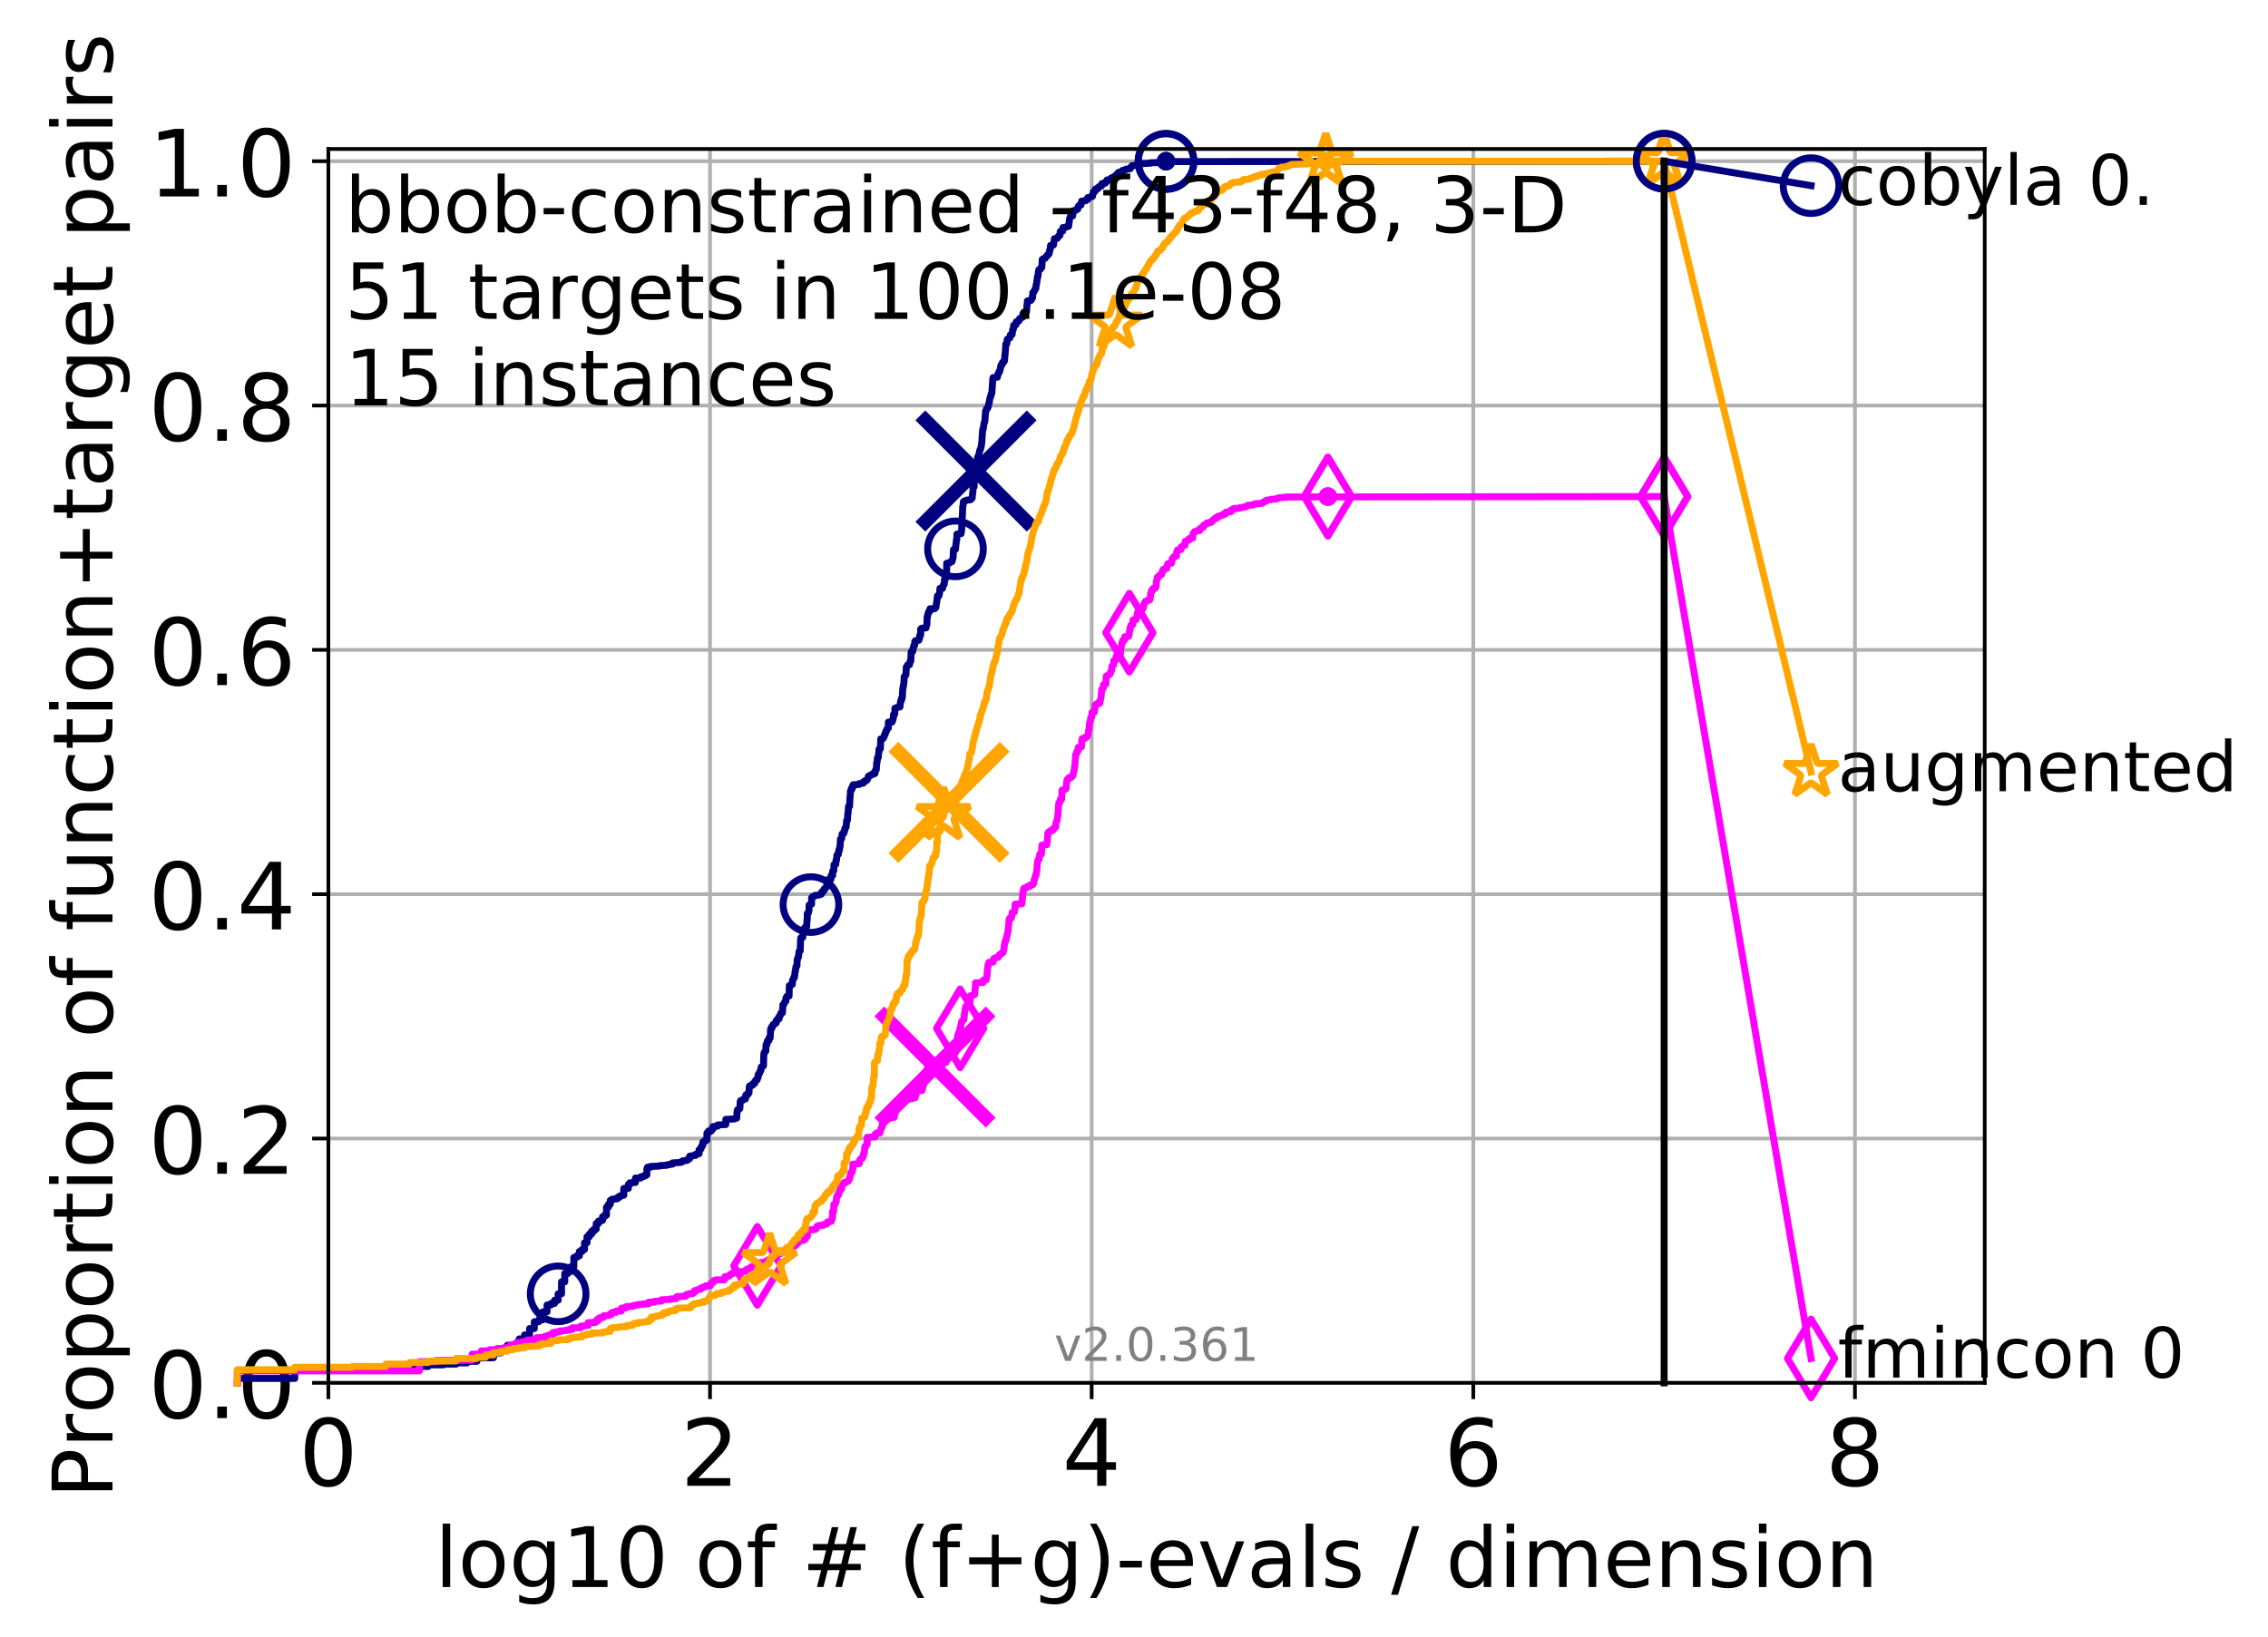<?xml version="1.0" encoding="utf-8" standalone="no"?>
<!DOCTYPE svg PUBLIC "-//W3C//DTD SVG 1.1//EN"
  "http://www.w3.org/Graphics/SVG/1.1/DTD/svg11.dtd">
<!-- Created with matplotlib (http://matplotlib.org/) -->
<svg height="353pt" version="1.1" viewBox="0 0 489 353" width="489pt" xmlns="http://www.w3.org/2000/svg" xmlns:xlink="http://www.w3.org/1999/xlink">
 <defs>
  <style type="text/css">
*{stroke-linecap:butt;stroke-linejoin:round;}
  </style>
 </defs>
 <g id="figure_1">
  <g id="patch_1">
   <path d="M 0 353.222 
L 489.641 353.222 
L 489.641 0 
L 0 0 
z
" style="fill:#ffffff;"/>
  </g>
  <g id="axes_1">
   <g id="patch_2">
    <path d="M 70.8 298.245 
L 427.92 298.245 
L 427.92 32.133 
L 70.8 32.133 
z
" style="fill:#ffffff;"/>
   </g>
   <g id="matplotlib.axis_1">
    <g id="xtick_1">
     <g id="line2d_1">
      <path clip-path="url(#p9401b6d0e0)" d="M 70.8 298.245 
L 70.8 32.133 
" style="fill:none;stroke:#b0b0b0;stroke-linecap:square;stroke-width:0.8;"/>
     </g>
     <g id="line2d_2">
      <defs>
       <path d="M 0 0 
L 0 3.5 
" id="mda275620a9" style="stroke:#000000;stroke-width:0.8;"/>
      </defs>
      <g>
       <use style="stroke:#000000;stroke-width:0.8;" x="70.8" xlink:href="#mda275620a9" y="298.245"/>
      </g>
     </g>
     <g id="text_1">
      <!-- 0 -->
      <defs>
       <path d="M 31.781 66.406 
Q 24.172 66.406 20.328 58.906 
Q 16.5 51.422 16.5 36.375 
Q 16.5 21.391 20.328 13.891 
Q 24.172 6.391 31.781 6.391 
Q 39.453 6.391 43.281 13.891 
Q 47.125 21.391 47.125 36.375 
Q 47.125 51.422 43.281 58.906 
Q 39.453 66.406 31.781 66.406 
z
M 31.781 74.219 
Q 44.047 74.219 50.516 64.516 
Q 56.984 54.828 56.984 36.375 
Q 56.984 17.969 50.516 8.266 
Q 44.047 -1.422 31.781 -1.422 
Q 19.531 -1.422 13.062 8.266 
Q 6.594 17.969 6.594 36.375 
Q 6.594 54.828 13.062 64.516 
Q 19.531 74.219 31.781 74.219 
z
" id="DejaVuSans-30"/>
      </defs>
      <g transform="translate(64.438 320.442)scale(0.2 -0.2)">
       <use xlink:href="#DejaVuSans-30"/>
      </g>
     </g>
    </g>
    <g id="xtick_2">
     <g id="line2d_3">
      <path clip-path="url(#p9401b6d0e0)" d="M 153.086 298.245 
L 153.086 32.133 
" style="fill:none;stroke:#b0b0b0;stroke-linecap:square;stroke-width:0.8;"/>
     </g>
     <g id="line2d_4">
      <g>
       <use style="stroke:#000000;stroke-width:0.8;" x="153.086" xlink:href="#mda275620a9" y="298.245"/>
      </g>
     </g>
     <g id="text_2">
      <!-- 2 -->
      <defs>
       <path d="M 19.188 8.297 
L 53.609 8.297 
L 53.609 0 
L 7.328 0 
L 7.328 8.297 
Q 12.938 14.109 22.625 23.891 
Q 32.328 33.688 34.812 36.531 
Q 39.547 41.844 41.422 45.531 
Q 43.312 49.219 43.312 52.781 
Q 43.312 58.594 39.234 62.25 
Q 35.156 65.922 28.609 65.922 
Q 23.969 65.922 18.812 64.312 
Q 13.672 62.703 7.812 59.422 
L 7.812 69.391 
Q 13.766 71.781 18.938 73 
Q 24.125 74.219 28.422 74.219 
Q 39.75 74.219 46.484 68.547 
Q 53.219 62.891 53.219 53.422 
Q 53.219 48.922 51.531 44.891 
Q 49.859 40.875 45.406 35.406 
Q 44.188 33.984 37.641 27.219 
Q 31.109 20.453 19.188 8.297 
z
" id="DejaVuSans-32"/>
      </defs>
      <g transform="translate(146.723 320.442)scale(0.2 -0.2)">
       <use xlink:href="#DejaVuSans-32"/>
      </g>
     </g>
    </g>
    <g id="xtick_3">
     <g id="line2d_5">
      <path clip-path="url(#p9401b6d0e0)" d="M 235.371 298.245 
L 235.371 32.133 
" style="fill:none;stroke:#b0b0b0;stroke-linecap:square;stroke-width:0.8;"/>
     </g>
     <g id="line2d_6">
      <g>
       <use style="stroke:#000000;stroke-width:0.8;" x="235.371" xlink:href="#mda275620a9" y="298.245"/>
      </g>
     </g>
     <g id="text_3">
      <!-- 4 -->
      <defs>
       <path d="M 37.797 64.312 
L 12.891 25.391 
L 37.797 25.391 
z
M 35.203 72.906 
L 47.609 72.906 
L 47.609 25.391 
L 58.016 25.391 
L 58.016 17.188 
L 47.609 17.188 
L 47.609 0 
L 37.797 0 
L 37.797 17.188 
L 4.891 17.188 
L 4.891 26.703 
z
" id="DejaVuSans-34"/>
      </defs>
      <g transform="translate(229.009 320.442)scale(0.2 -0.2)">
       <use xlink:href="#DejaVuSans-34"/>
      </g>
     </g>
    </g>
    <g id="xtick_4">
     <g id="line2d_7">
      <path clip-path="url(#p9401b6d0e0)" d="M 317.657 298.245 
L 317.657 32.133 
" style="fill:none;stroke:#b0b0b0;stroke-linecap:square;stroke-width:0.8;"/>
     </g>
     <g id="line2d_8">
      <g>
       <use style="stroke:#000000;stroke-width:0.8;" x="317.657" xlink:href="#mda275620a9" y="298.245"/>
      </g>
     </g>
     <g id="text_4">
      <!-- 6 -->
      <defs>
       <path d="M 33.016 40.375 
Q 26.375 40.375 22.484 35.828 
Q 18.609 31.297 18.609 23.391 
Q 18.609 15.531 22.484 10.953 
Q 26.375 6.391 33.016 6.391 
Q 39.656 6.391 43.531 10.953 
Q 47.406 15.531 47.406 23.391 
Q 47.406 31.297 43.531 35.828 
Q 39.656 40.375 33.016 40.375 
z
M 52.594 71.297 
L 52.594 62.312 
Q 48.875 64.062 45.094 64.984 
Q 41.312 65.922 37.594 65.922 
Q 27.828 65.922 22.672 59.328 
Q 17.531 52.734 16.797 39.406 
Q 19.672 43.656 24.016 45.922 
Q 28.375 48.188 33.594 48.188 
Q 44.578 48.188 50.953 41.516 
Q 57.328 34.859 57.328 23.391 
Q 57.328 12.156 50.688 5.359 
Q 44.047 -1.422 33.016 -1.422 
Q 20.359 -1.422 13.672 8.266 
Q 6.984 17.969 6.984 36.375 
Q 6.984 53.656 15.188 63.938 
Q 23.391 74.219 37.203 74.219 
Q 40.922 74.219 44.703 73.484 
Q 48.484 72.75 52.594 71.297 
z
" id="DejaVuSans-36"/>
      </defs>
      <g transform="translate(311.295 320.442)scale(0.2 -0.2)">
       <use xlink:href="#DejaVuSans-36"/>
      </g>
     </g>
    </g>
    <g id="xtick_5">
     <g id="line2d_9">
      <path clip-path="url(#p9401b6d0e0)" d="M 399.943 298.245 
L 399.943 32.133 
" style="fill:none;stroke:#b0b0b0;stroke-linecap:square;stroke-width:0.8;"/>
     </g>
     <g id="line2d_10">
      <g>
       <use style="stroke:#000000;stroke-width:0.8;" x="399.943" xlink:href="#mda275620a9" y="298.245"/>
      </g>
     </g>
     <g id="text_5">
      <!-- 8 -->
      <defs>
       <path d="M 31.781 34.625 
Q 24.75 34.625 20.719 30.859 
Q 16.703 27.094 16.703 20.516 
Q 16.703 13.922 20.719 10.156 
Q 24.75 6.391 31.781 6.391 
Q 38.812 6.391 42.859 10.172 
Q 46.922 13.969 46.922 20.516 
Q 46.922 27.094 42.891 30.859 
Q 38.875 34.625 31.781 34.625 
z
M 21.922 38.812 
Q 15.578 40.375 12.031 44.719 
Q 8.5 49.078 8.5 55.328 
Q 8.5 64.062 14.719 69.141 
Q 20.953 74.219 31.781 74.219 
Q 42.672 74.219 48.875 69.141 
Q 55.078 64.062 55.078 55.328 
Q 55.078 49.078 51.531 44.719 
Q 48 40.375 41.703 38.812 
Q 48.828 37.156 52.797 32.312 
Q 56.781 27.484 56.781 20.516 
Q 56.781 9.906 50.312 4.234 
Q 43.844 -1.422 31.781 -1.422 
Q 19.734 -1.422 13.25 4.234 
Q 6.781 9.906 6.781 20.516 
Q 6.781 27.484 10.781 32.312 
Q 14.797 37.156 21.922 38.812 
z
M 18.312 54.391 
Q 18.312 48.734 21.844 45.562 
Q 25.391 42.391 31.781 42.391 
Q 38.141 42.391 41.719 45.562 
Q 45.312 48.734 45.312 54.391 
Q 45.312 60.062 41.719 63.234 
Q 38.141 66.406 31.781 66.406 
Q 25.391 66.406 21.844 63.234 
Q 18.312 60.062 18.312 54.391 
z
" id="DejaVuSans-38"/>
      </defs>
      <g transform="translate(393.58 320.442)scale(0.2 -0.2)">
       <use xlink:href="#DejaVuSans-38"/>
      </g>
     </g>
    </g>
    <g id="text_6">
     <!-- log10 of # (f+g)-evals / dimension -->
     <defs>
      <path d="M 9.422 75.984 
L 18.406 75.984 
L 18.406 0 
L 9.422 0 
z
" id="DejaVuSans-6c"/>
      <path d="M 30.609 48.391 
Q 23.391 48.391 19.188 42.75 
Q 14.984 37.109 14.984 27.297 
Q 14.984 17.484 19.156 11.844 
Q 23.344 6.203 30.609 6.203 
Q 37.797 6.203 41.984 11.859 
Q 46.188 17.531 46.188 27.297 
Q 46.188 37.016 41.984 42.703 
Q 37.797 48.391 30.609 48.391 
z
M 30.609 56 
Q 42.328 56 49.016 48.375 
Q 55.719 40.766 55.719 27.297 
Q 55.719 13.875 49.016 6.219 
Q 42.328 -1.422 30.609 -1.422 
Q 18.844 -1.422 12.172 6.219 
Q 5.516 13.875 5.516 27.297 
Q 5.516 40.766 12.172 48.375 
Q 18.844 56 30.609 56 
z
" id="DejaVuSans-6f"/>
      <path d="M 45.406 27.984 
Q 45.406 37.75 41.375 43.109 
Q 37.359 48.484 30.078 48.484 
Q 22.859 48.484 18.828 43.109 
Q 14.797 37.75 14.797 27.984 
Q 14.797 18.266 18.828 12.891 
Q 22.859 7.516 30.078 7.516 
Q 37.359 7.516 41.375 12.891 
Q 45.406 18.266 45.406 27.984 
z
M 54.391 6.781 
Q 54.391 -7.172 48.188 -13.984 
Q 42 -20.797 29.203 -20.797 
Q 24.469 -20.797 20.266 -20.094 
Q 16.062 -19.391 12.109 -17.922 
L 12.109 -9.188 
Q 16.062 -11.328 19.922 -12.344 
Q 23.781 -13.375 27.781 -13.375 
Q 36.625 -13.375 41.016 -8.766 
Q 45.406 -4.156 45.406 5.172 
L 45.406 9.625 
Q 42.625 4.781 38.281 2.391 
Q 33.938 0 27.875 0 
Q 17.828 0 11.672 7.656 
Q 5.516 15.328 5.516 27.984 
Q 5.516 40.672 11.672 48.328 
Q 17.828 56 27.875 56 
Q 33.938 56 38.281 53.609 
Q 42.625 51.219 45.406 46.391 
L 45.406 54.688 
L 54.391 54.688 
z
" id="DejaVuSans-67"/>
      <path d="M 12.406 8.297 
L 28.516 8.297 
L 28.516 63.922 
L 10.984 60.406 
L 10.984 69.391 
L 28.422 72.906 
L 38.281 72.906 
L 38.281 8.297 
L 54.391 8.297 
L 54.391 0 
L 12.406 0 
z
" id="DejaVuSans-31"/>
      <path id="DejaVuSans-20"/>
      <path d="M 37.109 75.984 
L 37.109 68.5 
L 28.516 68.5 
Q 23.688 68.5 21.797 66.547 
Q 19.922 64.594 19.922 59.516 
L 19.922 54.688 
L 34.719 54.688 
L 34.719 47.703 
L 19.922 47.703 
L 19.922 0 
L 10.891 0 
L 10.891 47.703 
L 2.297 47.703 
L 2.297 54.688 
L 10.891 54.688 
L 10.891 58.5 
Q 10.891 67.625 15.141 71.797 
Q 19.391 75.984 28.609 75.984 
z
" id="DejaVuSans-66"/>
      <path d="M 51.125 44 
L 36.922 44 
L 32.812 27.688 
L 47.125 27.688 
z
M 43.797 71.781 
L 38.719 51.516 
L 52.984 51.516 
L 58.109 71.781 
L 65.922 71.781 
L 60.891 51.516 
L 76.125 51.516 
L 76.125 44 
L 58.984 44 
L 54.984 27.688 
L 70.516 27.688 
L 70.516 20.219 
L 53.078 20.219 
L 48 0 
L 40.188 0 
L 45.219 20.219 
L 30.906 20.219 
L 25.875 0 
L 18.016 0 
L 23.094 20.219 
L 7.719 20.219 
L 7.719 27.688 
L 24.906 27.688 
L 29 44 
L 13.281 44 
L 13.281 51.516 
L 30.906 51.516 
L 35.891 71.781 
z
" id="DejaVuSans-23"/>
      <path d="M 31 75.875 
Q 24.469 64.656 21.281 53.656 
Q 18.109 42.672 18.109 31.391 
Q 18.109 20.125 21.312 9.062 
Q 24.516 -2 31 -13.188 
L 23.188 -13.188 
Q 15.875 -1.703 12.234 9.375 
Q 8.594 20.453 8.594 31.391 
Q 8.594 42.281 12.203 53.312 
Q 15.828 64.359 23.188 75.875 
z
" id="DejaVuSans-28"/>
      <path d="M 46 62.703 
L 46 35.5 
L 73.188 35.5 
L 73.188 27.203 
L 46 27.203 
L 46 0 
L 37.797 0 
L 37.797 27.203 
L 10.594 27.203 
L 10.594 35.5 
L 37.797 35.5 
L 37.797 62.703 
z
" id="DejaVuSans-2b"/>
      <path d="M 8.016 75.875 
L 15.828 75.875 
Q 23.141 64.359 26.781 53.312 
Q 30.422 42.281 30.422 31.391 
Q 30.422 20.453 26.781 9.375 
Q 23.141 -1.703 15.828 -13.188 
L 8.016 -13.188 
Q 14.5 -2 17.703 9.062 
Q 20.906 20.125 20.906 31.391 
Q 20.906 42.672 17.703 53.656 
Q 14.5 64.656 8.016 75.875 
z
" id="DejaVuSans-29"/>
      <path d="M 4.891 31.391 
L 31.203 31.391 
L 31.203 23.391 
L 4.891 23.391 
z
" id="DejaVuSans-2d"/>
      <path d="M 56.203 29.594 
L 56.203 25.203 
L 14.891 25.203 
Q 15.484 15.922 20.484 11.062 
Q 25.484 6.203 34.422 6.203 
Q 39.594 6.203 44.453 7.469 
Q 49.312 8.734 54.109 11.281 
L 54.109 2.781 
Q 49.266 0.734 44.188 -0.344 
Q 39.109 -1.422 33.891 -1.422 
Q 20.797 -1.422 13.156 6.188 
Q 5.516 13.812 5.516 26.812 
Q 5.516 40.234 12.766 48.109 
Q 20.016 56 32.328 56 
Q 43.359 56 49.781 48.891 
Q 56.203 41.797 56.203 29.594 
z
M 47.219 32.234 
Q 47.125 39.594 43.094 43.984 
Q 39.062 48.391 32.422 48.391 
Q 24.906 48.391 20.391 44.141 
Q 15.875 39.891 15.188 32.172 
z
" id="DejaVuSans-65"/>
      <path d="M 2.984 54.688 
L 12.5 54.688 
L 29.594 8.797 
L 46.688 54.688 
L 56.203 54.688 
L 35.688 0 
L 23.484 0 
z
" id="DejaVuSans-76"/>
      <path d="M 34.281 27.484 
Q 23.391 27.484 19.188 25 
Q 14.984 22.516 14.984 16.5 
Q 14.984 11.719 18.141 8.906 
Q 21.297 6.109 26.703 6.109 
Q 34.188 6.109 38.703 11.406 
Q 43.219 16.703 43.219 25.484 
L 43.219 27.484 
z
M 52.203 31.203 
L 52.203 0 
L 43.219 0 
L 43.219 8.297 
Q 40.141 3.328 35.547 0.953 
Q 30.953 -1.422 24.312 -1.422 
Q 15.922 -1.422 10.953 3.297 
Q 6 8.016 6 15.922 
Q 6 25.141 12.172 29.828 
Q 18.359 34.516 30.609 34.516 
L 43.219 34.516 
L 43.219 35.406 
Q 43.219 41.609 39.141 45 
Q 35.062 48.391 27.688 48.391 
Q 23 48.391 18.547 47.266 
Q 14.109 46.141 10.016 43.891 
L 10.016 52.203 
Q 14.938 54.109 19.578 55.047 
Q 24.219 56 28.609 56 
Q 40.484 56 46.344 49.844 
Q 52.203 43.703 52.203 31.203 
z
" id="DejaVuSans-61"/>
      <path d="M 44.281 53.078 
L 44.281 44.578 
Q 40.484 46.531 36.375 47.5 
Q 32.281 48.484 27.875 48.484 
Q 21.188 48.484 17.844 46.438 
Q 14.5 44.391 14.5 40.281 
Q 14.5 37.156 16.891 35.375 
Q 19.281 33.594 26.516 31.984 
L 29.594 31.297 
Q 39.156 29.25 43.188 25.516 
Q 47.219 21.781 47.219 15.094 
Q 47.219 7.469 41.188 3.016 
Q 35.156 -1.422 24.609 -1.422 
Q 20.219 -1.422 15.453 -0.562 
Q 10.688 0.297 5.422 2 
L 5.422 11.281 
Q 10.406 8.688 15.234 7.391 
Q 20.062 6.109 24.812 6.109 
Q 31.156 6.109 34.562 8.281 
Q 37.984 10.453 37.984 14.406 
Q 37.984 18.062 35.516 20.016 
Q 33.062 21.969 24.703 23.781 
L 21.578 24.516 
Q 13.234 26.266 9.516 29.906 
Q 5.812 33.547 5.812 39.891 
Q 5.812 47.609 11.281 51.797 
Q 16.75 56 26.812 56 
Q 31.781 56 36.172 55.266 
Q 40.578 54.547 44.281 53.078 
z
" id="DejaVuSans-73"/>
      <path d="M 25.391 72.906 
L 33.688 72.906 
L 8.297 -9.281 
L 0 -9.281 
z
" id="DejaVuSans-2f"/>
      <path d="M 45.406 46.391 
L 45.406 75.984 
L 54.391 75.984 
L 54.391 0 
L 45.406 0 
L 45.406 8.203 
Q 42.578 3.328 38.25 0.953 
Q 33.938 -1.422 27.875 -1.422 
Q 17.969 -1.422 11.734 6.484 
Q 5.516 14.406 5.516 27.297 
Q 5.516 40.188 11.734 48.094 
Q 17.969 56 27.875 56 
Q 33.938 56 38.25 53.625 
Q 42.578 51.266 45.406 46.391 
z
M 14.797 27.297 
Q 14.797 17.391 18.875 11.75 
Q 22.953 6.109 30.078 6.109 
Q 37.203 6.109 41.297 11.75 
Q 45.406 17.391 45.406 27.297 
Q 45.406 37.203 41.297 42.844 
Q 37.203 48.484 30.078 48.484 
Q 22.953 48.484 18.875 42.844 
Q 14.797 37.203 14.797 27.297 
z
" id="DejaVuSans-64"/>
      <path d="M 9.422 54.688 
L 18.406 54.688 
L 18.406 0 
L 9.422 0 
z
M 9.422 75.984 
L 18.406 75.984 
L 18.406 64.594 
L 9.422 64.594 
z
" id="DejaVuSans-69"/>
      <path d="M 52 44.188 
Q 55.375 50.25 60.062 53.125 
Q 64.75 56 71.094 56 
Q 79.641 56 84.281 50.016 
Q 88.922 44.047 88.922 33.016 
L 88.922 0 
L 79.891 0 
L 79.891 32.719 
Q 79.891 40.578 77.094 44.375 
Q 74.312 48.188 68.609 48.188 
Q 61.625 48.188 57.562 43.547 
Q 53.516 38.922 53.516 30.906 
L 53.516 0 
L 44.484 0 
L 44.484 32.719 
Q 44.484 40.625 41.703 44.406 
Q 38.922 48.188 33.109 48.188 
Q 26.219 48.188 22.156 43.531 
Q 18.109 38.875 18.109 30.906 
L 18.109 0 
L 9.078 0 
L 9.078 54.688 
L 18.109 54.688 
L 18.109 46.188 
Q 21.188 51.219 25.484 53.609 
Q 29.781 56 35.688 56 
Q 41.656 56 45.828 52.969 
Q 50 49.953 52 44.188 
z
" id="DejaVuSans-6d"/>
      <path d="M 54.891 33.016 
L 54.891 0 
L 45.906 0 
L 45.906 32.719 
Q 45.906 40.484 42.875 44.328 
Q 39.844 48.188 33.797 48.188 
Q 26.516 48.188 22.312 43.547 
Q 18.109 38.922 18.109 30.906 
L 18.109 0 
L 9.078 0 
L 9.078 54.688 
L 18.109 54.688 
L 18.109 46.188 
Q 21.344 51.125 25.703 53.562 
Q 30.078 56 35.797 56 
Q 45.219 56 50.047 50.172 
Q 54.891 44.344 54.891 33.016 
z
" id="DejaVuSans-6e"/>
     </defs>
     <g transform="translate(93.753 342.279)scale(0.18 -0.18)">
      <use xlink:href="#DejaVuSans-6c"/>
      <use x="27.783" xlink:href="#DejaVuSans-6f"/>
      <use x="88.965" xlink:href="#DejaVuSans-67"/>
      <use x="152.441" xlink:href="#DejaVuSans-31"/>
      <use x="216.064" xlink:href="#DejaVuSans-30"/>
      <use x="279.688" xlink:href="#DejaVuSans-20"/>
      <use x="311.475" xlink:href="#DejaVuSans-6f"/>
      <use x="372.656" xlink:href="#DejaVuSans-66"/>
      <use x="407.861" xlink:href="#DejaVuSans-20"/>
      <use x="439.648" xlink:href="#DejaVuSans-23"/>
      <use x="523.438" xlink:href="#DejaVuSans-20"/>
      <use x="555.225" xlink:href="#DejaVuSans-28"/>
      <use x="594.238" xlink:href="#DejaVuSans-66"/>
      <use x="629.443" xlink:href="#DejaVuSans-2b"/>
      <use x="713.232" xlink:href="#DejaVuSans-67"/>
      <use x="776.709" xlink:href="#DejaVuSans-29"/>
      <use x="815.723" xlink:href="#DejaVuSans-2d"/>
      <use x="851.807" xlink:href="#DejaVuSans-65"/>
      <use x="913.33" xlink:href="#DejaVuSans-76"/>
      <use x="972.51" xlink:href="#DejaVuSans-61"/>
      <use x="1033.789" xlink:href="#DejaVuSans-6c"/>
      <use x="1061.572" xlink:href="#DejaVuSans-73"/>
      <use x="1113.672" xlink:href="#DejaVuSans-20"/>
      <use x="1145.459" xlink:href="#DejaVuSans-2f"/>
      <use x="1179.15" xlink:href="#DejaVuSans-20"/>
      <use x="1210.938" xlink:href="#DejaVuSans-64"/>
      <use x="1274.414" xlink:href="#DejaVuSans-69"/>
      <use x="1302.197" xlink:href="#DejaVuSans-6d"/>
      <use x="1399.609" xlink:href="#DejaVuSans-65"/>
      <use x="1461.133" xlink:href="#DejaVuSans-6e"/>
      <use x="1524.512" xlink:href="#DejaVuSans-73"/>
      <use x="1576.611" xlink:href="#DejaVuSans-69"/>
      <use x="1604.395" xlink:href="#DejaVuSans-6f"/>
      <use x="1665.576" xlink:href="#DejaVuSans-6e"/>
     </g>
    </g>
   </g>
   <g id="matplotlib.axis_2">
    <g id="ytick_1">
     <g id="line2d_11">
      <path clip-path="url(#p9401b6d0e0)" d="M 70.8 298.245 
L 427.92 298.245 
" style="fill:none;stroke:#b0b0b0;stroke-linecap:square;stroke-width:0.8;"/>
     </g>
     <g id="line2d_12">
      <defs>
       <path d="M 0 0 
L -3.5 0 
" id="mb82e3c13bd" style="stroke:#000000;stroke-width:0.8;"/>
      </defs>
      <g>
       <use style="stroke:#000000;stroke-width:0.8;" x="70.8" xlink:href="#mb82e3c13bd" y="298.245"/>
      </g>
     </g>
     <g id="text_7">
      <!-- 0.0 -->
      <defs>
       <path d="M 10.688 12.406 
L 21 12.406 
L 21 0 
L 10.688 0 
z
" id="DejaVuSans-2e"/>
      </defs>
      <g transform="translate(31.994 305.844)scale(0.2 -0.2)">
       <use xlink:href="#DejaVuSans-30"/>
       <use x="63.623" xlink:href="#DejaVuSans-2e"/>
       <use x="95.41" xlink:href="#DejaVuSans-30"/>
      </g>
     </g>
    </g>
    <g id="ytick_2">
     <g id="line2d_13">
      <path clip-path="url(#p9401b6d0e0)" d="M 70.8 245.55 
L 427.92 245.55 
" style="fill:none;stroke:#b0b0b0;stroke-linecap:square;stroke-width:0.8;"/>
     </g>
     <g id="line2d_14">
      <g>
       <use style="stroke:#000000;stroke-width:0.8;" x="70.8" xlink:href="#mb82e3c13bd" y="245.55"/>
      </g>
     </g>
     <g id="text_8">
      <!-- 0.2 -->
      <g transform="translate(31.994 253.148)scale(0.2 -0.2)">
       <use xlink:href="#DejaVuSans-30"/>
       <use x="63.623" xlink:href="#DejaVuSans-2e"/>
       <use x="95.41" xlink:href="#DejaVuSans-32"/>
      </g>
     </g>
    </g>
    <g id="ytick_3">
     <g id="line2d_15">
      <path clip-path="url(#p9401b6d0e0)" d="M 70.8 192.854 
L 427.92 192.854 
" style="fill:none;stroke:#b0b0b0;stroke-linecap:square;stroke-width:0.8;"/>
     </g>
     <g id="line2d_16">
      <g>
       <use style="stroke:#000000;stroke-width:0.8;" x="70.8" xlink:href="#mb82e3c13bd" y="192.854"/>
      </g>
     </g>
     <g id="text_9">
      <!-- 0.4 -->
      <g transform="translate(31.994 200.453)scale(0.2 -0.2)">
       <use xlink:href="#DejaVuSans-30"/>
       <use x="63.623" xlink:href="#DejaVuSans-2e"/>
       <use x="95.41" xlink:href="#DejaVuSans-34"/>
      </g>
     </g>
    </g>
    <g id="ytick_4">
     <g id="line2d_17">
      <path clip-path="url(#p9401b6d0e0)" d="M 70.8 140.159 
L 427.92 140.159 
" style="fill:none;stroke:#b0b0b0;stroke-linecap:square;stroke-width:0.8;"/>
     </g>
     <g id="line2d_18">
      <g>
       <use style="stroke:#000000;stroke-width:0.8;" x="70.8" xlink:href="#mb82e3c13bd" y="140.159"/>
      </g>
     </g>
     <g id="text_10">
      <!-- 0.6 -->
      <g transform="translate(31.994 147.757)scale(0.2 -0.2)">
       <use xlink:href="#DejaVuSans-30"/>
       <use x="63.623" xlink:href="#DejaVuSans-2e"/>
       <use x="95.41" xlink:href="#DejaVuSans-36"/>
      </g>
     </g>
    </g>
    <g id="ytick_5">
     <g id="line2d_19">
      <path clip-path="url(#p9401b6d0e0)" d="M 70.8 87.464 
L 427.92 87.464 
" style="fill:none;stroke:#b0b0b0;stroke-linecap:square;stroke-width:0.8;"/>
     </g>
     <g id="line2d_20">
      <g>
       <use style="stroke:#000000;stroke-width:0.8;" x="70.8" xlink:href="#mb82e3c13bd" y="87.464"/>
      </g>
     </g>
     <g id="text_11">
      <!-- 0.8 -->
      <g transform="translate(31.994 95.062)scale(0.2 -0.2)">
       <use xlink:href="#DejaVuSans-30"/>
       <use x="63.623" xlink:href="#DejaVuSans-2e"/>
       <use x="95.41" xlink:href="#DejaVuSans-38"/>
      </g>
     </g>
    </g>
    <g id="ytick_6">
     <g id="line2d_21">
      <path clip-path="url(#p9401b6d0e0)" d="M 70.8 34.768 
L 427.92 34.768 
" style="fill:none;stroke:#b0b0b0;stroke-linecap:square;stroke-width:0.8;"/>
     </g>
     <g id="line2d_22">
      <g>
       <use style="stroke:#000000;stroke-width:0.8;" x="70.8" xlink:href="#mb82e3c13bd" y="34.768"/>
      </g>
     </g>
     <g id="text_12">
      <!-- 1.0 -->
      <g transform="translate(31.994 42.367)scale(0.2 -0.2)">
       <use xlink:href="#DejaVuSans-31"/>
       <use x="63.623" xlink:href="#DejaVuSans-2e"/>
       <use x="95.41" xlink:href="#DejaVuSans-30"/>
      </g>
     </g>
    </g>
    <g id="text_13">
     <!-- Proportion of function+target pairs -->
     <defs>
      <path d="M 19.672 64.797 
L 19.672 37.406 
L 32.078 37.406 
Q 38.969 37.406 42.719 40.969 
Q 46.484 44.531 46.484 51.125 
Q 46.484 57.672 42.719 61.234 
Q 38.969 64.797 32.078 64.797 
z
M 9.812 72.906 
L 32.078 72.906 
Q 44.344 72.906 50.609 67.359 
Q 56.891 61.812 56.891 51.125 
Q 56.891 40.328 50.609 34.812 
Q 44.344 29.297 32.078 29.297 
L 19.672 29.297 
L 19.672 0 
L 9.812 0 
z
" id="DejaVuSans-50"/>
      <path d="M 41.109 46.297 
Q 39.594 47.172 37.812 47.578 
Q 36.031 48 33.891 48 
Q 26.266 48 22.188 43.047 
Q 18.109 38.094 18.109 28.812 
L 18.109 0 
L 9.078 0 
L 9.078 54.688 
L 18.109 54.688 
L 18.109 46.188 
Q 20.953 51.172 25.484 53.578 
Q 30.031 56 36.531 56 
Q 37.453 56 38.578 55.875 
Q 39.703 55.766 41.062 55.516 
z
" id="DejaVuSans-72"/>
      <path d="M 18.109 8.203 
L 18.109 -20.797 
L 9.078 -20.797 
L 9.078 54.688 
L 18.109 54.688 
L 18.109 46.391 
Q 20.953 51.266 25.266 53.625 
Q 29.594 56 35.594 56 
Q 45.562 56 51.781 48.094 
Q 58.016 40.188 58.016 27.297 
Q 58.016 14.406 51.781 6.484 
Q 45.562 -1.422 35.594 -1.422 
Q 29.594 -1.422 25.266 0.953 
Q 20.953 3.328 18.109 8.203 
z
M 48.688 27.297 
Q 48.688 37.203 44.609 42.844 
Q 40.531 48.484 33.406 48.484 
Q 26.266 48.484 22.188 42.844 
Q 18.109 37.203 18.109 27.297 
Q 18.109 17.391 22.188 11.75 
Q 26.266 6.109 33.406 6.109 
Q 40.531 6.109 44.609 11.75 
Q 48.688 17.391 48.688 27.297 
z
" id="DejaVuSans-70"/>
      <path d="M 18.312 70.219 
L 18.312 54.688 
L 36.812 54.688 
L 36.812 47.703 
L 18.312 47.703 
L 18.312 18.016 
Q 18.312 11.328 20.141 9.422 
Q 21.969 7.516 27.594 7.516 
L 36.812 7.516 
L 36.812 0 
L 27.594 0 
Q 17.188 0 13.234 3.875 
Q 9.281 7.766 9.281 18.016 
L 9.281 47.703 
L 2.688 47.703 
L 2.688 54.688 
L 9.281 54.688 
L 9.281 70.219 
z
" id="DejaVuSans-74"/>
      <path d="M 8.5 21.578 
L 8.5 54.688 
L 17.484 54.688 
L 17.484 21.922 
Q 17.484 14.156 20.5 10.266 
Q 23.531 6.391 29.594 6.391 
Q 36.859 6.391 41.078 11.031 
Q 45.312 15.672 45.312 23.688 
L 45.312 54.688 
L 54.297 54.688 
L 54.297 0 
L 45.312 0 
L 45.312 8.406 
Q 42.047 3.422 37.719 1 
Q 33.406 -1.422 27.688 -1.422 
Q 18.266 -1.422 13.375 4.438 
Q 8.5 10.297 8.5 21.578 
z
M 31.109 56 
z
" id="DejaVuSans-75"/>
      <path d="M 48.781 52.594 
L 48.781 44.188 
Q 44.969 46.297 41.141 47.344 
Q 37.312 48.391 33.406 48.391 
Q 24.656 48.391 19.812 42.844 
Q 14.984 37.312 14.984 27.297 
Q 14.984 17.281 19.812 11.734 
Q 24.656 6.203 33.406 6.203 
Q 37.312 6.203 41.141 7.25 
Q 44.969 8.297 48.781 10.406 
L 48.781 2.094 
Q 45.016 0.344 40.984 -0.531 
Q 36.969 -1.422 32.422 -1.422 
Q 20.062 -1.422 12.781 6.344 
Q 5.516 14.109 5.516 27.297 
Q 5.516 40.672 12.859 48.328 
Q 20.219 56 33.016 56 
Q 37.156 56 41.109 55.141 
Q 45.062 54.297 48.781 52.594 
z
" id="DejaVuSans-63"/>
     </defs>
     <g transform="translate(24.25 323.179)rotate(-90)scale(0.18 -0.18)">
      <use xlink:href="#DejaVuSans-50"/>
      <use x="60.287" xlink:href="#DejaVuSans-72"/>
      <use x="101.369" xlink:href="#DejaVuSans-6f"/>
      <use x="162.551" xlink:href="#DejaVuSans-70"/>
      <use x="226.027" xlink:href="#DejaVuSans-6f"/>
      <use x="287.209" xlink:href="#DejaVuSans-72"/>
      <use x="328.322" xlink:href="#DejaVuSans-74"/>
      <use x="367.531" xlink:href="#DejaVuSans-69"/>
      <use x="395.314" xlink:href="#DejaVuSans-6f"/>
      <use x="456.496" xlink:href="#DejaVuSans-6e"/>
      <use x="519.875" xlink:href="#DejaVuSans-20"/>
      <use x="551.662" xlink:href="#DejaVuSans-6f"/>
      <use x="612.844" xlink:href="#DejaVuSans-66"/>
      <use x="648.049" xlink:href="#DejaVuSans-20"/>
      <use x="679.836" xlink:href="#DejaVuSans-66"/>
      <use x="715.041" xlink:href="#DejaVuSans-75"/>
      <use x="778.42" xlink:href="#DejaVuSans-6e"/>
      <use x="841.799" xlink:href="#DejaVuSans-63"/>
      <use x="896.779" xlink:href="#DejaVuSans-74"/>
      <use x="935.988" xlink:href="#DejaVuSans-69"/>
      <use x="963.771" xlink:href="#DejaVuSans-6f"/>
      <use x="1024.953" xlink:href="#DejaVuSans-6e"/>
      <use x="1088.332" xlink:href="#DejaVuSans-2b"/>
      <use x="1172.121" xlink:href="#DejaVuSans-74"/>
      <use x="1211.33" xlink:href="#DejaVuSans-61"/>
      <use x="1272.609" xlink:href="#DejaVuSans-72"/>
      <use x="1313.707" xlink:href="#DejaVuSans-67"/>
      <use x="1377.184" xlink:href="#DejaVuSans-65"/>
      <use x="1438.707" xlink:href="#DejaVuSans-74"/>
      <use x="1477.916" xlink:href="#DejaVuSans-20"/>
      <use x="1509.703" xlink:href="#DejaVuSans-70"/>
      <use x="1573.18" xlink:href="#DejaVuSans-61"/>
      <use x="1634.459" xlink:href="#DejaVuSans-69"/>
      <use x="1662.242" xlink:href="#DejaVuSans-72"/>
      <use x="1703.355" xlink:href="#DejaVuSans-73"/>
     </g>
    </g>
   </g>
   <g id="line2d_23">
    <defs>
     <path d="M 0 1.5 
C 0.398 1.5 0.779 1.342 1.061 1.061 
C 1.342 0.779 1.5 0.398 1.5 0 
C 1.5 -0.398 1.342 -0.779 1.061 -1.061 
C 0.779 -1.342 0.398 -1.5 0 -1.5 
C -0.398 -1.5 -0.779 -1.342 -1.061 -1.061 
C -1.342 -0.779 -1.5 -0.398 -1.5 0 
C -1.5 0.398 -1.342 0.779 -1.061 1.061 
C -0.779 1.342 -0.398 1.5 0 1.5 
z
" id="meb474b7131" style="stroke:#000080;"/>
    </defs>
    <g>
     <use style="fill:#000080;stroke:#000080;" x="251.405" xlink:href="#meb474b7131" y="34.768"/>
     <use style="fill:#000080;stroke:#000080;" x="251.405" xlink:href="#meb474b7131" y="34.768"/>
    </g>
   </g>
   <g id="line2d_24">
    <path d="M 51.17 298.245 
L 51.17 297.298 
L 63.555 297.298 
L 63.555 295.146 
L 83.185 295.06 
L 83.185 294.715 
L 92.313 294.715 
L 92.313 294.371 
L 95.57 294.371 
L 95.57 294.199 
L 98.325 294.199 
L 98.325 293.94 
L 100.711 293.94 
L 100.711 293.596 
L 102.815 293.596 
L 102.815 292.907 
L 106.401 292.821 
L 106.401 291.788 
L 107.956 291.788 
L 107.956 291.185 
L 109.386 291.185 
L 109.386 290.152 
L 110.71 290.152 
L 110.71 289.979 
L 111.943 289.979 
L 111.943 288.774 
L 113.096 288.774 
L 113.096 287.913 
L 114.179 287.913 
L 114.179 286.535 
L 115.201 286.535 
L 115.201 285.072 
L 116.167 285.072 
L 116.167 284.641 
L 117.083 284.641 
L 117.083 282.919 
L 117.955 282.919 
L 117.955 281.455 
L 118.786 281.455 
L 118.786 281.111 
L 119.58 281.111 
L 119.58 280.422 
L 120.341 280.422 
L 120.341 279.044 
L 121.07 279.044 
L 121.07 276.461 
L 121.771 276.461 
L 121.771 274.653 
L 122.445 274.653 
L 122.445 274.222 
L 123.095 274.222 
L 123.095 273.189 
L 123.722 273.189 
L 123.722 271.209 
L 124.328 271.209 
L 124.328 270.864 
L 124.914 270.864 
L 124.914 269.917 
L 125.481 269.917 
L 125.481 269.487 
L 126.031 269.487 
L 126.031 268.023 
L 126.565 268.023 
L 126.565 266.731 
L 127.082 266.731 
L 127.082 266.129 
L 127.586 266.129 
L 127.586 265.526 
L 128.075 265.526 
L 128.075 265.095 
L 128.552 265.095 
L 128.552 263.89 
L 129.016 263.89 
L 129.016 263.373 
L 129.468 263.373 
L 129.468 263.201 
L 129.91 263.201 
L 129.91 262.426 
L 130.34 262.426 
L 130.34 262.082 
L 130.761 262.082 
L 130.761 260.36 
L 131.171 260.36 
L 131.171 259.757 
L 131.573 259.757 
L 131.573 258.896 
L 131.966 258.896 
L 131.966 258.638 
L 133.095 258.552 
L 133.095 258.293 
L 133.456 258.293 
L 133.456 258.035 
L 133.809 258.035 
L 133.809 257.863 
L 134.497 257.777 
L 134.497 256.313 
L 135.481 256.313 
L 135.481 255.452 
L 135.797 255.452 
L 135.797 255.107 
L 137.009 255.021 
L 137.009 254.074 
L 138.144 254.074 
L 138.144 253.816 
L 138.818 253.73 
L 138.818 253.558 
L 139.211 253.558 
L 139.211 253.385 
L 139.468 253.385 
L 139.468 252.094 
L 139.595 252.094 
L 139.595 251.749 
L 140.218 251.749 
L 140.218 251.577 
L 142.186 251.491 
L 142.186 251.405 
L 143.759 251.319 
L 143.759 251.233 
L 144.544 251.147 
L 144.544 251.061 
L 145.018 251.061 
L 145.018 250.802 
L 146.713 250.716 
L 146.713 250.63 
L 147.05 250.63 
L 147.133 250.372 
L 148.104 250.286 
L 148.182 250.113 
L 148.416 250.113 
L 148.416 249.855 
L 148.722 249.855 
L 148.722 249.338 
L 149.612 249.252 
L 149.612 249.166 
L 150.041 249.166 
L 150.041 248.908 
L 150.734 248.822 
L 150.734 247.961 
L 151.003 247.961 
L 151.003 247.789 
L 151.137 247.789 
L 151.137 247.444 
L 151.269 247.444 
L 151.269 247.186 
L 151.401 247.186 
L 151.401 247.014 
L 151.531 247.014 
L 151.531 246.325 
L 151.789 246.325 
L 151.789 246.153 
L 152.043 246.153 
L 152.043 245.894 
L 152.418 245.894 
L 152.418 244.344 
L 152.785 244.258 
L 152.785 243.914 
L 153.381 243.914 
L 153.381 243.656 
L 153.498 243.656 
L 153.498 243.483 
L 153.729 243.483 
L 153.729 242.967 
L 154.734 242.881 
L 154.734 242.622 
L 156.492 242.536 
L 156.492 241.417 
L 158.36 241.331 
L 158.36 241.245 
L 158.841 241.159 
L 158.927 239.609 
L 159.013 239.609 
L 159.013 239.35 
L 159.267 239.35 
L 159.351 239.092 
L 159.518 239.092 
L 159.601 237.542 
L 159.684 237.542 
L 159.684 237.37 
L 160.171 237.284 
L 160.171 237.112 
L 160.723 237.026 
L 160.801 236.165 
L 161.183 236.165 
L 161.259 235.734 
L 161.484 235.734 
L 161.558 234.356 
L 161.632 234.356 
L 161.632 234.184 
L 162.213 234.098 
L 162.285 233.754 
L 162.707 233.668 
L 162.741 233.237 
L 162.914 233.237 
L 162.983 232.893 
L 163.254 232.893 
L 163.322 232.462 
L 163.456 232.376 
L 163.456 231.773 
L 163.588 231.773 
L 163.588 231.601 
L 163.72 231.601 
L 163.786 231.171 
L 163.916 231.085 
L 163.916 230.912 
L 164.046 230.912 
L 164.11 230.137 
L 164.429 230.051 
L 164.46 229.879 
L 164.617 229.879 
L 164.679 227.382 
L 164.742 227.382 
L 164.742 227.038 
L 164.865 227.038 
L 164.927 226.779 
L 165.11 226.693 
L 165.171 225.316 
L 165.351 225.316 
L 165.351 224.885 
L 165.471 224.885 
L 165.471 224.455 
L 165.825 224.368 
L 165.825 223.852 
L 166.057 223.852 
L 166.143 221.958 
L 166.371 221.871 
L 166.371 221.441 
L 166.568 221.441 
L 166.652 221.183 
L 166.708 221.183 
L 166.708 220.924 
L 166.983 220.838 
L 166.983 220.752 
L 167.336 220.666 
L 167.336 220.149 
L 167.628 220.063 
L 167.681 219.719 
L 167.994 219.719 
L 167.994 219.202 
L 168.2 219.116 
L 168.276 218.772 
L 168.353 218.772 
L 168.353 218.513 
L 168.704 218.427 
L 168.803 216.705 
L 169 216.619 
L 169.097 216.361 
L 169.121 216.361 
L 169.194 216.102 
L 169.291 216.016 
L 169.291 215.93 
L 169.434 215.93 
L 169.482 215.155 
L 169.695 215.069 
L 169.718 214.811 
L 170.136 214.811 
L 170.182 212.572 
L 170.544 212.486 
L 170.589 212.314 
L 170.833 212.314 
L 170.855 211.453 
L 170.965 211.453 
L 171.074 211.022 
L 171.139 211.022 
L 171.161 210.764 
L 171.312 210.764 
L 171.419 209.559 
L 171.483 209.559 
L 171.589 208.611 
L 171.716 208.525 
L 171.716 208.267 
L 171.841 208.267 
L 171.883 206.889 
L 171.986 206.889 
L 172.09 206.373 
L 172.172 206.373 
L 172.253 205.34 
L 172.294 205.34 
L 172.294 205.167 
L 172.536 205.081 
L 172.616 202.498 
L 172.676 202.498 
L 172.676 202.24 
L 173.089 202.154 
L 173.186 200.776 
L 173.244 200.69 
L 173.302 200.432 
L 173.417 200.432 
L 173.417 200.173 
L 173.644 200.087 
L 173.644 199.915 
L 173.925 199.829 
L 173.999 198.365 
L 174.054 198.365 
L 174.054 196.987 
L 174.256 196.987 
L 174.347 196.557 
L 174.419 196.471 
L 174.455 195.179 
L 174.847 195.093 
L 174.847 195.007 
L 174.987 195.007 
L 174.987 193.629 
L 175.213 193.543 
L 175.213 193.371 
L 175.64 193.285 
L 175.74 193.113 
L 176.655 193.027 
L 176.655 192.941 
L 177.096 192.854 
L 177.189 192.338 
L 177.495 192.338 
L 177.586 191.993 
L 177.737 191.993 
L 177.737 191.649 
L 178.004 191.563 
L 178.004 191.477 
L 178.166 191.391 
L 178.239 191.046 
L 178.283 191.046 
L 178.355 189.755 
L 179.148 189.669 
L 179.204 188.808 
L 179.532 188.808 
L 179.532 187.86 
L 179.774 187.774 
L 179.815 186.483 
L 180.197 186.397 
L 180.25 185.536 
L 180.353 185.536 
L 180.457 184.416 
L 180.585 184.33 
L 180.585 184.244 
L 180.763 184.244 
L 180.851 183.469 
L 180.877 183.469 
L 180.877 183.297 
L 181.002 183.297 
L 181.052 182.608 
L 181.126 182.608 
L 181.201 180.972 
L 181.47 180.886 
L 181.567 179.853 
L 181.915 179.767 
L 181.915 179.422 
L 182.08 179.336 
L 182.139 178.733 
L 182.232 178.733 
L 182.267 178.475 
L 182.429 178.389 
L 182.533 177.011 
L 182.704 176.925 
L 182.794 175.462 
L 182.851 175.375 
L 182.952 173.912 
L 183.174 173.912 
L 183.274 171.759 
L 183.307 171.759 
L 183.361 170.64 
L 183.46 170.64 
L 183.525 170.123 
L 183.74 170.123 
L 183.74 169.693 
L 183.932 169.693 
L 183.932 169.262 
L 185.249 169.176 
L 185.259 169.004 
L 186.095 168.918 
L 186.123 168.659 
L 186.393 168.659 
L 186.458 168.401 
L 186.867 168.315 
L 186.921 168.143 
L 187.082 168.057 
L 187.179 167.54 
L 187.259 167.454 
L 187.259 167.368 
L 187.633 167.282 
L 187.633 167.196 
L 187.923 167.109 
L 187.923 167.023 
L 188.201 167.023 
L 188.201 166.851 
L 188.646 166.851 
L 188.646 166.335 
L 188.76 166.335 
L 188.768 166.076 
L 188.937 165.99 
L 189.025 164.44 
L 189.12 164.354 
L 189.183 163.407 
L 189.356 163.407 
L 189.465 162.288 
L 189.504 162.288 
L 189.512 161.599 
L 189.812 161.513 
L 189.896 159.36 
L 190.427 159.274 
L 190.515 159.016 
L 190.632 158.93 
L 190.704 158.413 
L 190.878 158.327 
L 190.978 157.724 
L 191.12 157.724 
L 191.205 157.294 
L 191.29 157.294 
L 191.29 157.121 
L 191.541 157.035 
L 191.541 155.744 
L 192.313 155.744 
L 192.412 155.485 
L 192.478 155.399 
L 192.57 154.797 
L 192.648 154.797 
L 192.648 154.108 
L 192.906 154.022 
L 192.964 152.73 
L 193.425 152.644 
L 193.425 152.558 
L 194.037 152.472 
L 194.145 151.439 
L 194.193 151.439 
L 194.193 151.18 
L 194.335 151.094 
L 194.371 150.578 
L 194.536 150.578 
L 194.647 148.425 
L 194.705 148.425 
L 194.809 147.65 
L 194.866 147.564 
L 194.969 145.928 
L 195.083 145.842 
L 195.185 145.67 
L 195.32 145.584 
L 195.41 143.861 
L 195.576 143.775 
L 195.675 143.431 
L 196.115 143.345 
L 196.211 142.656 
L 196.381 142.57 
L 196.454 140.59 
L 196.798 140.503 
L 196.85 139.815 
L 196.922 139.815 
L 197.024 139.212 
L 197.226 139.126 
L 197.236 138.351 
L 197.387 138.351 
L 197.387 138.179 
L 198.106 138.093 
L 198.201 137.834 
L 198.249 137.748 
L 198.297 137.059 
L 198.504 136.973 
L 198.504 135.682 
L 198.663 135.682 
L 198.663 135.509 
L 199.653 135.423 
L 199.758 134.821 
L 199.845 134.735 
L 199.906 133.012 
L 199.979 133.012 
L 200.083 132.324 
L 200.16 132.324 
L 200.236 131.893 
L 200.515 131.807 
L 200.515 131.29 
L 201.513 131.29 
L 201.513 131.118 
L 201.777 131.032 
L 201.886 130.257 
L 201.909 130.257 
L 202.017 129.396 
L 202.032 129.396 
L 202.109 128.535 
L 202.436 128.535 
L 202.533 128.018 
L 202.563 128.018 
L 202.668 126.899 
L 203.227 126.899 
L 203.335 126.296 
L 203.435 126.21 
L 203.459 126.038 
L 203.583 126.038 
L 203.647 124.919 
L 203.846 124.919 
L 203.95 124.402 
L 203.991 124.402 
L 203.991 124.316 
L 204.095 122.852 
L 204.115 122.852 
L 204.115 121.475 
L 204.797 121.388 
L 204.853 121.216 
L 205.266 121.13 
L 205.368 120.7 
L 205.397 120.614 
L 205.486 120.183 
L 205.511 120.183 
L 205.575 118.547 
L 206.011 118.461 
L 206.119 117.255 
L 206.149 117.255 
L 206.204 116.481 
L 206.283 116.481 
L 206.32 115.189 
L 207.217 115.103 
L 207.32 114.414 
L 207.332 114.414 
L 207.44 111.573 
L 207.491 111.487 
L 207.568 109.248 
L 207.621 109.248 
L 207.714 108.215 
L 207.945 108.128 
L 207.945 108.042 
L 208.382 107.956 
L 208.382 107.87 
L 209.263 107.784 
L 209.297 107.612 
L 209.465 107.526 
L 209.465 107.44 
L 209.607 107.44 
L 209.715 106.234 
L 209.762 106.234 
L 209.797 105.029 
L 210.012 105.029 
L 210.091 103.479 
L 210.135 103.479 
L 210.233 101.585 
L 210.565 101.498 
L 210.675 99.776 
L 210.701 99.69 
L 210.781 98.571 
L 210.983 98.485 
L 211.069 97.882 
L 211.113 97.796 
L 211.205 97.279 
L 211.26 97.193 
L 211.283 97.021 
L 211.409 96.935 
L 211.514 96.332 
L 211.561 96.332 
L 211.667 95.471 
L 211.685 95.471 
L 211.792 93.663 
L 211.803 93.577 
L 211.881 92.63 
L 211.983 92.544 
L 212.082 91.855 
L 212.104 91.769 
L 212.163 91.252 
L 212.228 91.166 
L 212.339 90.908 
L 212.347 90.822 
L 212.455 89.358 
L 212.464 89.272 
L 212.481 88.669 
L 212.613 88.669 
L 212.683 88.152 
L 212.928 88.066 
L 213.038 87.808 
L 213.084 87.722 
L 213.193 86.947 
L 213.292 86.861 
L 213.4 86 
L 213.455 85.914 
L 213.484 85.655 
L 213.601 85.569 
L 213.685 84.967 
L 213.847 84.88 
L 213.958 83.158 
L 213.96 83.158 
L 214.064 81.609 
L 214.125 81.522 
L 214.125 81.436 
L 215.049 81.35 
L 215.16 80.661 
L 215.289 80.575 
L 215.358 80.231 
L 215.544 80.145 
L 215.598 79.714 
L 215.663 79.628 
L 215.773 78.939 
L 215.809 78.853 
L 215.809 78.767 
L 216.046 78.681 
L 216.134 78.164 
L 216.434 78.078 
L 216.452 77.82 
L 216.576 77.82 
L 216.681 76.442 
L 216.708 76.356 
L 216.818 74.979 
L 216.823 74.892 
L 216.853 74.204 
L 217.092 74.118 
L 217.171 73.17 
L 217.423 73.084 
L 217.423 72.998 
L 217.723 72.912 
L 217.825 72.395 
L 217.843 72.309 
L 217.843 72.223 
L 218.232 72.137 
L 218.332 71.104 
L 218.493 71.018 
L 218.55 70.157 
L 219.036 70.071 
L 219.116 69.382 
L 219.609 69.296 
L 219.609 69.21 
L 219.744 69.124 
L 219.838 68.693 
L 220.124 68.607 
L 220.124 68.521 
L 220.488 68.435 
L 220.565 67.574 
L 220.763 67.488 
L 220.838 67.315 
L 221.327 67.229 
L 221.425 65.765 
L 221.461 65.679 
L 221.507 64.904 
L 222.239 64.818 
L 222.239 64.732 
L 222.406 64.646 
L 222.5 64.216 
L 222.628 64.216 
L 222.679 63.096 
L 222.922 63.01 
L 223 62.666 
L 223.131 62.58 
L 223.151 62.321 
L 223.334 62.235 
L 223.405 61.374 
L 223.497 61.288 
L 223.556 60.513 
L 223.628 60.427 
L 223.68 59.652 
L 223.795 59.566 
L 223.898 58.447 
L 223.936 58.361 
L 223.978 58.188 
L 224.307 58.102 
L 224.392 57.758 
L 224.628 57.672 
L 224.722 55.95 
L 224.957 55.864 
L 224.957 55.777 
L 225.398 55.691 
L 225.458 55.433 
L 225.581 55.347 
L 225.691 55.175 
L 225.901 55.089 
L 225.95 54.83 
L 226.191 54.744 
L 226.285 54.314 
L 226.311 54.228 
L 226.318 53.883 
L 226.44 53.797 
L 226.507 52.936 
L 227.136 52.85 
L 227.24 52.075 
L 227.286 51.989 
L 227.338 51.472 
L 227.995 51.386 
L 228.079 51.128 
L 228.208 51.042 
L 228.242 50.87 
L 228.527 50.783 
L 228.598 49.922 
L 229.119 49.836 
L 229.181 49.061 
L 229.932 48.975 
L 229.932 48.889 
L 230.408 48.803 
L 230.518 47.942 
L 230.525 47.856 
L 230.621 47.081 
L 230.718 46.995 
L 230.777 46.65 
L 231.275 46.564 
L 231.369 45.445 
L 231.98 45.359 
L 232.03 45.187 
L 232.376 45.101 
L 232.474 44.498 
L 232.604 44.412 
L 232.604 44.326 
L 233.061 44.24 
L 233.153 43.637 
L 233.201 43.551 
L 233.202 43.379 
L 234.105 43.292 
L 234.119 43.12 
L 234.517 43.034 
L 234.552 42.604 
L 235.115 42.517 
L 235.115 42.431 
L 235.55 42.345 
L 235.633 41.829 
L 235.707 41.743 
L 235.726 41.398 
L 236.076 41.312 
L 236.169 40.795 
L 236.694 40.709 
L 236.698 40.451 
L 237.004 40.365 
L 237.042 40.193 
L 237.497 40.107 
L 237.591 39.59 
L 238.318 39.504 
L 238.33 39.246 
L 238.667 39.159 
L 238.675 38.815 
L 239.419 38.729 
L 239.419 38.643 
L 239.546 38.557 
L 239.583 38.385 
L 239.935 38.298 
L 239.935 38.212 
L 240.374 38.126 
L 240.398 37.954 
L 240.675 37.868 
L 240.738 37.61 
L 241.098 37.523 
L 241.146 37.179 
L 241.732 37.093 
L 241.732 37.007 
L 242.004 36.921 
L 242.017 36.749 
L 242.651 36.662 
L 242.747 36.49 
L 243.666 36.404 
L 243.773 36.06 
L 244.034 35.974 
L 244.087 35.715 
L 245.365 35.629 
L 245.449 35.457 
L 246.257 35.371 
L 246.257 35.285 
L 248.058 35.199 
L 248.058 35.113 
L 250.761 35.026 
L 250.803 34.854 
L 358.8 34.768 
L 358.8 34.768 
" style="fill:none;stroke:#000080;stroke-linecap:square;stroke-width:1.5;"/>
   </g>
   <g id="line2d_25">
    <defs>
     <path d="M 0 6 
C 1.591 6 3.117 5.368 4.243 4.243 
C 5.368 3.117 6 1.591 6 0 
C 6 -1.591 5.368 -3.117 4.243 -4.243 
C 3.117 -5.368 1.591 -6 0 -6 
C -1.591 -6 -3.117 -5.368 -4.243 -4.243 
C -5.368 -3.117 -6 -1.591 -6 0 
C -6 1.591 -5.368 3.117 -4.243 4.243 
C -3.117 5.368 -1.591 6 0 6 
z
" id="m23b2198429" style="stroke:#000080;stroke-width:1.5;"/>
    </defs>
    <g>
     <use style="fill:none;stroke:#000080;stroke-width:1.5;" x="120.341" xlink:href="#m23b2198429" y="279.044"/>
     <use style="fill:none;stroke:#000080;stroke-width:1.5;" x="174.847" xlink:href="#m23b2198429" y="195.093"/>
     <use style="fill:none;stroke:#000080;stroke-width:1.5;" x="206.011" xlink:href="#m23b2198429" y="118.375"/>
     <use style="fill:none;stroke:#000080;stroke-width:1.5;" x="251.405" xlink:href="#m23b2198429" y="34.854"/>
     <use style="fill:none;stroke:#000080;stroke-width:1.5;" x="251.405" xlink:href="#m23b2198429" y="34.768"/>
     <use style="fill:none;stroke:#000080;stroke-width:1.5;" x="358.8" xlink:href="#m23b2198429" y="34.768"/>
    </g>
   </g>
   <g id="line2d_26"/>
   <g id="line2d_27">
    <path clip-path="url(#p9401b6d0e0)" d="M 210.438 101.585 
" style="fill:none;stroke:#000080;stroke-linecap:square;stroke-width:1.5;"/>
    <defs>
     <path d="M -12 12 
L 12 -12 
M -12 -12 
L 12 12 
" id="m85eace6e3a" style="stroke:#000080;stroke-width:3;"/>
    </defs>
    <g clip-path="url(#p9401b6d0e0)">
     <use style="fill:#000080;stroke:#000080;stroke-width:3;" x="210.438" xlink:href="#m85eace6e3a" y="101.585"/>
    </g>
   </g>
   <g id="line2d_28">
    <defs>
     <path d="M 0 1.5 
C 0.398 1.5 0.779 1.342 1.061 1.061 
C 1.342 0.779 1.5 0.398 1.5 0 
C 1.5 -0.398 1.342 -0.779 1.061 -1.061 
C 0.779 -1.342 0.398 -1.5 0 -1.5 
C -0.398 -1.5 -0.779 -1.342 -1.061 -1.061 
C -1.342 -0.779 -1.5 -0.398 -1.5 0 
C -1.5 0.398 -1.342 0.779 -1.061 1.061 
C -0.779 1.342 -0.398 1.5 0 1.5 
z
" id="m81c12d41b5" style="stroke:#ff00ff;"/>
    </defs>
    <g>
     <use style="fill:#ff00ff;stroke:#ff00ff;" x="286.304" xlink:href="#m81c12d41b5" y="107.095"/>
     <use style="fill:#ff00ff;stroke:#ff00ff;" x="286.304" xlink:href="#m81c12d41b5" y="107.095"/>
    </g>
   </g>
   <g id="line2d_29">
    <path d="M 51.17 298.245 
L 51.17 295.662 
L 90.43 295.662 
L 90.43 293.682 
L 94.016 293.682 
L 94.016 293.424 
L 101.794 293.337 
L 101.794 292.046 
L 103.781 292.046 
L 103.781 291.357 
L 105.57 291.357 
L 105.57 291.099 
L 107.195 291.099 
L 107.195 290.84 
L 108.685 290.84 
L 108.685 290.668 
L 110.06 290.668 
L 110.06 290.066 
L 111.337 290.066 
L 111.337 289.549 
L 112.529 289.549 
L 112.529 289.377 
L 113.646 289.377 
L 113.646 289.032 
L 115.69 288.946 
L 115.69 288.516 
L 117.524 288.43 
L 117.524 288.171 
L 118.375 288.171 
L 118.375 287.913 
L 119.188 287.913 
L 119.188 287.396 
L 119.965 287.396 
L 119.965 287.224 
L 120.709 287.224 
L 120.709 287.052 
L 122.112 286.966 
L 122.112 286.88 
L 122.773 286.88 
L 122.773 286.707 
L 123.412 286.707 
L 123.412 286.363 
L 125.2 286.363 
L 125.2 286.019 
L 126.3 285.933 
L 126.3 285.846 
L 126.825 285.846 
L 126.825 285.244 
L 128.315 285.244 
L 128.315 284.985 
L 128.785 284.985 
L 128.785 284.555 
L 129.244 284.555 
L 129.244 284.21 
L 130.126 284.124 
L 130.126 283.78 
L 131.373 283.694 
L 131.373 283.522 
L 131.77 283.522 
L 131.77 283.177 
L 132.159 283.177 
L 132.159 283.005 
L 132.911 283.005 
L 132.911 282.747 
L 133.984 282.747 
L 133.984 282.144 
L 134.995 282.058 
L 134.995 281.8 
L 136.564 281.713 
L 136.564 281.541 
L 137.443 281.455 
L 137.443 281.369 
L 138.818 281.283 
L 138.818 281.197 
L 139.847 281.197 
L 139.847 280.852 
L 141.054 280.852 
L 141.054 280.68 
L 142.619 280.594 
L 142.619 280.336 
L 144.448 280.25 
L 144.448 280.164 
L 145.751 280.078 
L 145.751 279.905 
L 145.93 279.905 
L 145.93 279.647 
L 147.786 279.561 
L 147.786 279.475 
L 147.945 279.475 
L 147.945 279.216 
L 148.416 279.13 
L 148.416 279.044 
L 149.467 278.958 
L 149.467 278.786 
L 149.756 278.7 
L 149.756 278.355 
L 150.321 278.269 
L 150.321 278.183 
L 150.869 278.097 
L 150.869 278.011 
L 151.137 278.011 
L 151.137 277.753 
L 151.66 277.667 
L 151.66 277.58 
L 152.169 277.494 
L 152.169 277.322 
L 153.145 277.322 
L 153.145 276.892 
L 153.381 276.806 
L 153.381 276.719 
L 153.729 276.633 
L 153.729 276.375 
L 153.844 276.375 
L 153.844 276.203 
L 154.295 276.117 
L 154.295 276.031 
L 156.194 276.031 
L 156.294 275.342 
L 157.168 275.256 
L 157.168 275.083 
L 157.45 274.997 
L 157.45 274.825 
L 157.911 274.739 
L 158.001 274.481 
L 158.798 274.395 
L 158.798 274.309 
L 160.606 274.222 
L 160.606 274.136 
L 160.839 274.136 
L 160.839 273.878 
L 161.07 273.792 
L 161.07 273.706 
L 161.595 273.62 
L 161.595 273.534 
L 161.961 273.448 
L 161.961 273.189 
L 162.741 273.103 
L 162.741 273.017 
L 163.288 273.017 
L 163.288 272.759 
L 163.422 272.759 
L 163.422 272.586 
L 163.687 272.5 
L 163.687 272.328 
L 164.773 272.242 
L 164.773 272.156 
L 165.321 272.07 
L 165.321 271.898 
L 165.678 271.812 
L 165.737 271.639 
L 166.2 271.553 
L 166.2 271.381 
L 167.147 271.295 
L 167.201 270.864 
L 167.469 270.864 
L 167.576 270.52 
L 167.786 270.434 
L 167.786 270.348 
L 168.403 270.348 
L 168.504 270.089 
L 168.554 270.089 
L 168.554 269.917 
L 169 269.831 
L 169 269.745 
L 169.434 269.745 
L 169.482 269.487 
L 169.577 269.487 
L 169.577 269.315 
L 170.454 269.228 
L 170.454 269.142 
L 171.074 269.056 
L 171.118 268.712 
L 171.547 268.626 
L 171.631 268.367 
L 171.841 268.281 
L 171.841 268.195 
L 172.09 268.109 
L 172.131 267.765 
L 172.375 267.679 
L 172.375 267.592 
L 173.244 267.506 
L 173.244 267.42 
L 173.474 267.42 
L 173.474 267.248 
L 173.625 267.248 
L 173.625 267.076 
L 173.776 266.99 
L 173.776 266.818 
L 173.888 266.818 
L 173.888 266.645 
L 174.073 266.645 
L 174.073 265.44 
L 174.581 265.354 
L 174.581 265.268 
L 175.757 265.182 
L 175.757 265.095 
L 175.99 265.009 
L 175.99 264.751 
L 176.122 264.751 
L 176.122 264.493 
L 176.447 264.407 
L 176.447 264.321 
L 177.601 264.234 
L 177.601 264.062 
L 178.283 263.976 
L 178.283 263.718 
L 178.399 263.718 
L 178.399 263.546 
L 179.051 263.459 
L 179.051 263.373 
L 179.273 263.373 
L 179.355 262.857 
L 179.491 262.771 
L 179.491 261.307 
L 179.734 261.307 
L 179.788 259.757 
L 180.106 259.671 
L 180.21 259.24 
L 180.289 259.154 
L 180.392 258.121 
L 180.521 258.121 
L 180.623 257.691 
L 180.826 257.691 
L 180.927 257.002 
L 181.027 257.002 
L 181.126 256.399 
L 181.47 256.399 
L 181.47 255.452 
L 181.712 255.452 
L 181.712 255.28 
L 182.021 255.28 
L 182.021 255.021 
L 182.601 254.935 
L 182.601 254.849 
L 182.738 254.763 
L 182.738 254.677 
L 182.941 254.677 
L 183.03 254.333 
L 183.185 254.246 
L 183.274 253.558 
L 183.361 253.558 
L 183.47 252.869 
L 183.73 252.783 
L 183.815 252.18 
L 183.858 252.18 
L 183.9 251.061 
L 185.269 250.974 
L 185.348 250.2 
L 185.445 250.113 
L 185.445 250.027 
L 185.811 249.941 
L 185.811 249.769 
L 185.944 249.769 
L 185.944 249.511 
L 186.133 249.425 
L 186.208 248.736 
L 186.356 248.65 
L 186.467 247.272 
L 186.686 247.272 
L 186.759 246.928 
L 186.831 246.928 
L 186.831 246.755 
L 186.975 246.755 
L 186.975 245.292 
L 188.679 245.206 
L 188.679 244.603 
L 189.001 244.603 
L 189.017 244.344 
L 189.72 244.344 
L 189.781 243.914 
L 189.842 243.914 
L 189.934 243.397 
L 190.054 243.311 
L 190.159 243.053 
L 190.234 243.053 
L 190.293 241.245 
L 192.032 241.159 
L 192.032 241.073 
L 192.81 240.986 
L 192.861 240.298 
L 192.964 240.298 
L 193.066 239.092 
L 193.167 239.092 
L 193.167 237.714 
L 194.739 237.628 
L 194.763 237.37 
L 195.095 237.37 
L 195.095 237.198 
L 195.839 237.112 
L 195.839 237.026 
L 196.679 236.94 
L 196.679 236.853 
L 197.282 236.767 
L 197.382 236.079 
L 197.531 236.079 
L 197.531 235.39 
L 197.826 235.304 
L 197.826 235.217 
L 198.755 235.217 
L 198.755 235.045 
L 198.875 235.045 
L 198.949 234.27 
L 199.058 234.27 
L 199.131 233.84 
L 199.176 233.84 
L 199.284 232.29 
L 199.302 232.29 
L 199.302 232.118 
L 199.48 232.118 
L 199.533 231.171 
L 199.683 231.085 
L 199.788 230.912 
L 199.962 230.912 
L 199.962 230.31 
L 200.682 230.223 
L 200.682 230.137 
L 201.959 230.051 
L 202.044 229.793 
L 202.22 229.707 
L 202.281 229.535 
L 202.775 229.449 
L 202.775 229.362 
L 203.597 229.276 
L 203.597 229.19 
L 203.995 229.104 
L 204.057 228.76 
L 204.119 228.674 
L 204.173 228.415 
L 204.296 228.329 
L 204.296 228.243 
L 204.578 228.157 
L 204.585 227.985 
L 205.124 227.899 
L 205.163 227.726 
L 205.355 227.64 
L 205.355 227.554 
L 205.716 227.468 
L 205.791 227.124 
L 205.928 227.124 
L 205.928 226.952 
L 206.082 226.865 
L 206.161 226.004 
L 206.228 225.918 
L 206.332 224.282 
L 206.404 224.196 
L 206.5 223.335 
L 206.554 223.249 
L 206.661 222.819 
L 206.738 222.732 
L 206.839 222.388 
L 206.903 222.302 
L 207.014 221.699 
L 207.101 221.613 
L 207.2 220.924 
L 207.246 220.838 
L 207.332 220.322 
L 207.452 220.235 
L 207.452 220.149 
L 207.655 220.063 
L 207.655 219.977 
L 207.834 219.891 
L 207.945 218.513 
L 207.989 218.427 
L 208.082 217.738 
L 208.115 217.738 
L 208.214 217.05 
L 208.971 216.964 
L 209.075 216.361 
L 209.137 216.275 
L 209.235 214.983 
L 209.256 214.983 
L 209.266 214.725 
L 209.877 214.639 
L 209.877 214.553 
L 210.147 214.467 
L 210.255 213.089 
L 210.284 213.003 
L 210.332 211.969 
L 211.958 211.883 
L 212.047 211.367 
L 212.673 211.281 
L 212.774 210.42 
L 212.825 210.42 
L 212.925 208.784 
L 212.967 208.698 
L 213.034 208.009 
L 213.146 207.923 
L 213.199 207.578 
L 214.109 207.492 
L 214.207 206.975 
L 214.253 206.889 
L 214.296 206.717 
L 214.615 206.631 
L 214.615 206.545 
L 215.247 206.459 
L 215.349 206.114 
L 215.411 206.114 
L 215.52 205.856 
L 215.789 205.77 
L 215.789 205.684 
L 216.111 205.598 
L 216.216 205.426 
L 216.306 205.34 
L 216.409 204.823 
L 216.434 204.737 
L 216.54 203.962 
L 216.55 203.876 
L 216.659 203.273 
L 216.73 203.187 
L 216.744 202.929 
L 216.895 202.843 
L 216.975 202.326 
L 217.042 202.24 
L 217.145 201.551 
L 217.191 201.465 
L 217.299 201.034 
L 217.342 200.948 
L 217.449 199.657 
L 217.472 199.571 
L 217.569 198.365 
L 217.595 198.279 
L 217.624 198.107 
L 218.05 198.021 
L 218.159 197.332 
L 218.175 197.246 
L 218.221 196.815 
L 218.694 196.729 
L 218.794 196.126 
L 218.827 196.04 
L 218.881 195.007 
L 220.329 194.921 
L 220.433 193.802 
L 220.444 193.802 
L 220.548 192.424 
L 220.576 192.338 
L 220.679 191.821 
L 220.73 191.735 
L 220.774 191.563 
L 221.366 191.477 
L 221.465 191.219 
L 222.082 191.132 
L 222.102 190.874 
L 222.72 190.788 
L 222.816 190.53 
L 222.895 190.444 
L 222.96 189.755 
L 223.067 189.669 
L 223.173 189.152 
L 223.232 189.066 
L 223.232 188.894 
L 223.387 188.808 
L 223.491 187.947 
L 223.549 187.86 
L 223.653 186.138 
L 223.698 186.052 
L 223.79 185.45 
L 224.036 185.363 
L 224.142 184.502 
L 224.159 184.416 
L 224.173 184.244 
L 224.519 184.244 
L 224.626 182.608 
L 224.646 182.522 
L 224.661 182.264 
L 225.704 182.178 
L 225.814 181.317 
L 225.828 181.23 
L 225.923 179.681 
L 226.024 179.595 
L 226.08 179.422 
L 226.511 179.336 
L 226.605 179.078 
L 227.086 178.992 
L 227.151 178.647 
L 227.407 178.561 
L 227.407 178.475 
L 227.624 178.389 
L 227.699 177.356 
L 227.748 177.27 
L 227.796 177.098 
L 227.886 177.011 
L 227.991 176.323 
L 228.027 176.236 
L 228.135 175.289 
L 228.145 175.203 
L 228.249 173.567 
L 228.275 173.481 
L 228.291 173.137 
L 228.532 173.051 
L 228.63 172.362 
L 228.898 172.362 
L 228.898 172.276 
L 229.004 170.381 
L 229.549 170.295 
L 229.549 170.209 
L 229.845 170.123 
L 229.953 168.918 
L 229.981 168.832 
L 230.071 168.143 
L 230.41 168.057 
L 230.479 167.712 
L 231.048 167.626 
L 231.075 167.368 
L 231.335 167.282 
L 231.435 166.679 
L 231.487 166.593 
L 231.596 166.076 
L 231.621 165.99 
L 231.726 165.129 
L 231.757 165.043 
L 231.866 163.579 
L 231.885 163.493 
L 231.931 162.718 
L 232.115 162.632 
L 232.174 162.029 
L 232.445 161.943 
L 232.518 161.168 
L 233.17 161.082 
L 233.272 159.446 
L 233.345 159.36 
L 233.345 159.274 
L 234.025 159.188 
L 234.086 158.93 
L 234.452 158.844 
L 234.544 158.585 
L 234.584 158.499 
L 234.692 157.638 
L 234.708 157.552 
L 234.816 157.121 
L 234.827 157.035 
L 234.917 155.916 
L 234.955 155.83 
L 234.955 155.744 
L 235.069 155.658 
L 235.16 154.797 
L 235.37 154.711 
L 235.436 153.677 
L 235.974 153.591 
L 236.075 152.73 
L 236.088 152.644 
L 236.135 152.041 
L 236.471 151.955 
L 236.493 151.783 
L 237.092 151.697 
L 237.133 151.094 
L 237.269 151.008 
L 237.378 150.491 
L 237.401 150.405 
L 237.51 148.769 
L 237.628 148.683 
L 237.646 148.511 
L 237.869 148.425 
L 237.921 147.65 
L 238.435 147.564 
L 238.511 145.842 
L 238.79 145.756 
L 238.79 145.67 
L 239.08 145.584 
L 239.151 145.411 
L 239.37 145.325 
L 239.405 144.981 
L 239.561 144.895 
L 239.669 144.464 
L 239.678 144.378 
L 239.735 143.689 
L 239.87 143.603 
L 239.87 143.517 
L 240.074 143.431 
L 240.134 142.484 
L 240.566 142.398 
L 240.666 141.537 
L 240.949 141.451 
L 240.949 141.364 
L 241.49 141.278 
L 241.577 140.848 
L 241.612 140.762 
L 241.722 139.47 
L 241.752 139.384 
L 241.855 139.04 
L 241.871 138.954 
L 241.898 138.609 
L 242.042 138.523 
L 242.095 138.093 
L 242.459 138.006 
L 242.517 137.318 
L 243.321 137.232 
L 243.42 136.973 
L 243.452 136.887 
L 243.557 135.94 
L 243.639 135.854 
L 243.687 135.251 
L 243.797 135.165 
L 243.849 134.821 
L 244.22 134.735 
L 244.284 133.701 
L 244.964 133.615 
L 245.024 133.271 
L 245.098 133.185 
L 245.189 132.41 
L 245.255 132.324 
L 245.259 132.151 
L 245.407 132.065 
L 245.441 131.807 
L 245.816 131.721 
L 245.852 131.376 
L 246.429 131.29 
L 246.492 131.118 
L 246.541 131.032 
L 246.65 130.343 
L 246.662 130.257 
L 246.746 129.999 
L 246.871 129.913 
L 246.889 129.74 
L 247.303 129.654 
L 247.33 129.482 
L 247.884 129.396 
L 247.989 129.052 
L 248.009 128.966 
L 248.113 127.846 
L 248.25 127.76 
L 248.282 127.33 
L 248.594 127.243 
L 248.628 126.899 
L 249.142 126.813 
L 249.143 126.641 
L 249.264 126.555 
L 249.328 125.263 
L 249.394 125.177 
L 249.495 124.919 
L 249.522 124.833 
L 249.542 124.488 
L 249.855 124.402 
L 249.864 124.144 
L 250.209 124.058 
L 250.209 123.972 
L 250.448 123.885 
L 250.517 123.369 
L 250.696 123.283 
L 250.749 122.852 
L 251.024 122.766 
L 251.024 122.68 
L 251.576 122.594 
L 251.663 121.819 
L 251.805 121.733 
L 251.815 121.561 
L 252.584 121.475 
L 252.693 120.872 
L 252.698 120.786 
L 252.698 120.614 
L 252.872 120.527 
L 252.896 120.269 
L 253.124 120.183 
L 253.146 120.011 
L 253.649 119.925 
L 253.752 118.891 
L 253.826 118.805 
L 253.853 118.633 
L 254.594 118.547 
L 254.656 117.944 
L 255.019 117.858 
L 255.064 117.686 
L 255.496 117.6 
L 255.557 116.739 
L 255.925 116.653 
L 255.925 116.567 
L 256.38 116.481 
L 256.394 116.136 
L 257.164 116.05 
L 257.22 115.103 
L 257.339 115.017 
L 257.339 114.931 
L 257.54 114.845 
L 257.54 114.672 
L 257.958 114.586 
L 257.958 114.5 
L 258.689 114.414 
L 258.74 113.984 
L 259.039 113.897 
L 259.039 113.811 
L 259.428 113.725 
L 259.491 113.295 
L 259.787 113.209 
L 259.787 113.122 
L 260.123 113.036 
L 260.222 112.778 
L 261.058 112.692 
L 261.091 112.52 
L 261.42 112.434 
L 261.475 112.175 
L 261.695 112.089 
L 261.695 112.003 
L 262.06 111.917 
L 262.091 111.659 
L 262.626 111.573 
L 262.671 111.314 
L 263.265 111.228 
L 263.265 111.142 
L 263.775 111.056 
L 263.797 110.884 
L 264.301 110.798 
L 264.339 110.453 
L 265.37 110.367 
L 265.39 110.023 
L 265.896 109.937 
L 265.936 109.678 
L 267.278 109.592 
L 267.278 109.506 
L 268.179 109.42 
L 268.179 109.334 
L 268.756 109.248 
L 268.756 109.162 
L 269.005 109.076 
L 269.005 108.99 
L 270.195 108.903 
L 270.195 108.817 
L 270.578 108.731 
L 270.578 108.645 
L 272.045 108.559 
L 272.045 108.473 
L 272.387 108.387 
L 272.387 108.301 
L 272.694 108.215 
L 272.694 108.128 
L 273.053 108.042 
L 273.063 107.87 
L 274.005 107.784 
L 274.005 107.698 
L 275.211 107.612 
L 275.211 107.526 
L 275.777 107.44 
L 275.777 107.354 
L 277.145 107.267 
L 277.145 107.181 
L 358.8 107.095 
L 358.8 107.095 
" style="fill:none;stroke:#ff00ff;stroke-linecap:square;stroke-width:1.5;"/>
   </g>
   <g id="line2d_30">
    <defs>
     <path d="M -0 8.485 
L 5.091 0 
L 0 -8.485 
L -5.091 -0 
z
" id="m6d55225c21" style="stroke:#ff00ff;stroke-linejoin:miter;stroke-width:1.5;"/>
    </defs>
    <g>
     <use style="fill:none;stroke:#ff00ff;stroke-linejoin:miter;stroke-width:1.5;" x="163.288" xlink:href="#m6d55225c21" y="273.017"/>
     <use style="fill:none;stroke:#ff00ff;stroke-linejoin:miter;stroke-width:1.5;" x="207.014" xlink:href="#m6d55225c21" y="221.785"/>
     <use style="fill:none;stroke:#ff00ff;stroke-linejoin:miter;stroke-width:1.5;" x="243.497" xlink:href="#m6d55225c21" y="136.457"/>
     <use style="fill:none;stroke:#ff00ff;stroke-linejoin:miter;stroke-width:1.5;" x="286.304" xlink:href="#m6d55225c21" y="107.095"/>
     <use style="fill:none;stroke:#ff00ff;stroke-linejoin:miter;stroke-width:1.5;" x="286.304" xlink:href="#m6d55225c21" y="107.095"/>
     <use style="fill:none;stroke:#ff00ff;stroke-linejoin:miter;stroke-width:1.5;" x="358.8" xlink:href="#m6d55225c21" y="107.095"/>
    </g>
   </g>
   <g id="line2d_31"/>
   <g id="line2d_32">
    <path clip-path="url(#p9401b6d0e0)" d="M 201.596 230.137 
" style="fill:none;stroke:#ff00ff;stroke-linecap:square;stroke-width:1.5;"/>
    <defs>
     <path d="M -12 12 
L 12 -12 
M -12 -12 
L 12 12 
" id="m3e966aa332" style="stroke:#ff00ff;stroke-width:3;"/>
    </defs>
    <g clip-path="url(#p9401b6d0e0)">
     <use style="fill:#ff00ff;stroke:#ff00ff;stroke-width:3;" x="201.596" xlink:href="#m3e966aa332" y="230.137"/>
    </g>
   </g>
   <g id="line2d_33">
    <defs>
     <path d="M 0 1.5 
C 0.398 1.5 0.779 1.342 1.061 1.061 
C 1.342 0.779 1.5 0.398 1.5 0 
C 1.5 -0.398 1.342 -0.779 1.061 -1.061 
C 0.779 -1.342 0.398 -1.5 0 -1.5 
C -0.398 -1.5 -0.779 -1.342 -1.061 -1.061 
C -1.342 -0.779 -1.5 -0.398 -1.5 0 
C -1.5 0.398 -1.342 0.779 -1.061 1.061 
C -0.779 1.342 -0.398 1.5 0 1.5 
z
" id="mb3731efbfb" style="stroke:#ffa500;"/>
    </defs>
    <g>
     <use style="fill:#ffa500;stroke:#ffa500;" x="285.838" xlink:href="#mb3731efbfb" y="34.768"/>
     <use style="fill:#ffa500;stroke:#ffa500;" x="285.838" xlink:href="#mb3731efbfb" y="34.768"/>
    </g>
   </g>
   <g id="line2d_34">
    <path d="M 51.17 298.245 
L 51.17 295.404 
L 63.555 295.404 
L 63.555 294.887 
L 75.94 294.887 
L 75.94 294.715 
L 83.185 294.715 
L 83.185 294.199 
L 88.326 294.199 
L 88.326 293.854 
L 92.313 293.854 
L 92.313 293.596 
L 98.325 293.51 
L 98.325 292.993 
L 102.815 292.993 
L 102.815 292.735 
L 104.698 292.735 
L 104.698 292.218 
L 106.401 292.218 
L 106.401 291.701 
L 107.956 291.701 
L 107.956 291.443 
L 109.386 291.443 
L 109.386 291.099 
L 110.71 291.099 
L 110.71 290.84 
L 111.943 290.84 
L 111.943 290.668 
L 113.096 290.668 
L 113.096 290.41 
L 116.167 290.324 
L 116.167 289.979 
L 117.083 289.979 
L 117.083 289.807 
L 118.786 289.721 
L 118.786 289.204 
L 120.341 289.118 
L 120.341 288.946 
L 122.445 288.946 
L 122.445 288.688 
L 123.095 288.688 
L 123.095 288.516 
L 124.328 288.43 
L 124.328 288.343 
L 125.481 288.343 
L 125.481 287.999 
L 126.565 287.913 
L 126.565 287.741 
L 127.586 287.741 
L 127.586 287.482 
L 129.91 287.482 
L 129.91 287.31 
L 130.761 287.224 
L 130.761 287.138 
L 131.573 287.138 
L 131.573 286.535 
L 131.966 286.535 
L 131.966 286.363 
L 133.456 286.277 
L 133.456 286.191 
L 135.159 286.105 
L 135.159 285.846 
L 136.413 285.846 
L 136.413 285.588 
L 136.713 285.588 
L 136.713 285.416 
L 137.585 285.416 
L 137.585 285.244 
L 138.95 285.158 
L 138.95 285.072 
L 139.971 284.985 
L 139.971 284.641 
L 140.461 284.555 
L 140.461 284.038 
L 141.401 283.952 
L 141.401 283.866 
L 142.295 283.78 
L 142.295 283.694 
L 142.725 283.694 
L 142.725 283.436 
L 143.146 283.436 
L 143.146 283.091 
L 143.958 283.091 
L 143.958 282.919 
L 144.351 282.919 
L 144.351 282.747 
L 145.661 282.661 
L 145.661 282.316 
L 146.019 282.23 
L 146.019 282.144 
L 148.798 282.058 
L 148.798 281.886 
L 149.099 281.886 
L 149.099 281.541 
L 149.54 281.455 
L 149.54 281.197 
L 150.529 281.111 
L 150.529 281.025 
L 151.203 281.025 
L 151.203 280.852 
L 151.853 280.852 
L 151.853 280.594 
L 152.48 280.594 
L 152.48 280.422 
L 152.725 280.336 
L 152.725 280.164 
L 152.846 280.164 
L 152.846 279.905 
L 152.966 279.905 
L 152.966 279.647 
L 153.204 279.647 
L 153.204 279.475 
L 154.127 279.389 
L 154.127 279.216 
L 154.571 279.13 
L 154.571 278.958 
L 155.531 278.958 
L 155.635 278.7 
L 156.343 278.614 
L 156.343 278.528 
L 157.215 278.442 
L 157.215 278.183 
L 157.682 278.097 
L 157.682 277.925 
L 157.865 277.925 
L 157.865 277.753 
L 158.315 277.667 
L 158.315 277.15 
L 159.013 277.15 
L 159.013 276.978 
L 160.01 276.892 
L 160.01 276.806 
L 160.331 276.806 
L 160.331 276.031 
L 160.645 276.031 
L 160.645 275.858 
L 161.183 275.858 
L 161.259 275.514 
L 161.925 275.428 
L 161.925 275.083 
L 162.567 274.997 
L 162.567 274.911 
L 162.983 274.825 
L 162.983 274.653 
L 163.187 274.653 
L 163.187 274.136 
L 163.588 274.136 
L 163.588 273.964 
L 163.851 273.878 
L 163.851 273.62 
L 164.302 273.62 
L 164.302 273.448 
L 164.554 273.448 
L 164.554 273.189 
L 165.049 273.103 
L 165.049 273.017 
L 165.351 272.931 
L 165.411 272.673 
L 165.825 272.586 
L 165.883 271.984 
L 165.941 271.984 
L 165.941 271.812 
L 166.057 271.812 
L 166.057 271.467 
L 166.343 271.467 
L 166.343 271.123 
L 166.624 271.123 
L 166.624 270.864 
L 166.956 270.778 
L 167.065 270.606 
L 167.336 270.52 
L 167.336 269.917 
L 167.916 269.831 
L 167.916 269.745 
L 169.41 269.659 
L 169.506 269.228 
L 169.6 269.228 
L 169.6 269.056 
L 170.341 269.056 
L 170.432 268.54 
L 170.611 268.54 
L 170.7 268.109 
L 171.052 268.023 
L 171.096 267.765 
L 171.269 267.679 
L 171.312 267.334 
L 171.61 267.334 
L 171.61 267.162 
L 172.069 267.076 
L 172.11 266.301 
L 172.395 266.215 
L 172.395 266.129 
L 172.716 266.129 
L 172.756 265.698 
L 173.07 265.612 
L 173.109 265.268 
L 173.607 265.268 
L 173.682 264.148 
L 173.757 264.148 
L 173.832 263.287 
L 173.943 263.201 
L 173.98 262.857 
L 174.491 262.771 
L 174.491 262.598 
L 174.812 262.512 
L 174.917 262.254 
L 175.057 262.254 
L 175.092 261.996 
L 175.23 261.996 
L 175.265 261.393 
L 175.673 261.393 
L 175.707 260.101 
L 175.907 260.015 
L 175.974 259.671 
L 176.171 259.585 
L 176.171 259.499 
L 176.559 259.413 
L 176.623 259.24 
L 177.002 259.154 
L 177.002 259.068 
L 177.127 259.068 
L 177.158 258.724 
L 177.495 258.638 
L 177.495 258.552 
L 177.616 258.552 
L 177.616 258.293 
L 177.737 258.293 
L 177.737 258.121 
L 177.886 258.121 
L 177.945 257.691 
L 178.21 257.604 
L 178.21 257.518 
L 178.326 257.518 
L 178.326 257.174 
L 178.756 257.174 
L 178.756 256.83 
L 178.981 256.83 
L 178.981 256.657 
L 179.369 256.571 
L 179.478 255.968 
L 179.586 255.968 
L 179.586 255.796 
L 179.801 255.796 
L 179.908 255.366 
L 180.197 255.366 
L 180.25 255.021 
L 180.379 255.021 
L 180.379 254.763 
L 180.559 254.677 
L 180.585 253.73 
L 180.687 253.73 
L 180.687 253.558 
L 181.039 253.471 
L 181.039 253.385 
L 181.36 253.385 
L 181.409 252.955 
L 181.555 252.955 
L 181.652 252.61 
L 181.986 252.524 
L 181.986 250.802 
L 182.314 250.716 
L 182.406 250.372 
L 182.521 250.372 
L 182.521 248.908 
L 182.749 248.822 
L 182.749 248.564 
L 182.907 248.564 
L 182.952 247.961 
L 183.13 247.961 
L 183.152 247.53 
L 183.416 247.53 
L 183.416 247.272 
L 183.568 247.272 
L 183.676 246.928 
L 183.932 246.841 
L 183.932 246.497 
L 184.122 246.411 
L 184.205 246.239 
L 184.247 246.239 
L 184.247 245.722 
L 184.516 245.636 
L 184.516 245.464 
L 184.76 245.464 
L 184.781 245.119 
L 185.002 245.033 
L 185.041 244.603 
L 185.141 244.603 
L 185.24 243.57 
L 185.279 243.57 
L 185.279 243.139 
L 185.455 243.053 
L 185.455 242.795 
L 185.745 242.709 
L 185.821 241.159 
L 186.198 241.073 
L 186.198 240.9 
L 186.485 240.9 
L 186.568 240.125 
L 186.677 240.125 
L 186.677 239.695 
L 186.804 239.695 
L 186.804 239.006 
L 186.975 239.006 
L 187.002 238.662 
L 187.135 238.576 
L 187.135 238.489 
L 187.294 238.489 
L 187.338 237.973 
L 187.494 237.887 
L 187.494 237.714 
L 187.676 237.628 
L 187.77 236.767 
L 187.906 236.767 
L 187.957 234.615 
L 188.092 234.615 
L 188.126 234.27 
L 188.209 234.27 
L 188.309 232.979 
L 188.359 232.979 
L 188.367 232.204 
L 188.507 232.204 
L 188.54 229.19 
L 188.695 229.104 
L 188.695 229.018 
L 188.856 228.932 
L 188.856 228.846 
L 189.175 228.76 
L 189.231 227.468 
L 189.465 227.382 
L 189.566 226.177 
L 189.628 226.09 
L 189.682 224.971 
L 189.941 224.971 
L 190.039 223.68 
L 190.152 223.68 
L 190.152 223.507 
L 190.675 223.421 
L 190.675 223.163 
L 190.878 223.163 
L 190.985 221.096 
L 191.12 221.01 
L 191.219 220.666 
L 191.247 220.666 
L 191.29 220.322 
L 191.388 220.322 
L 191.443 220.063 
L 191.541 219.977 
L 191.644 219.547 
L 191.679 219.547 
L 191.679 219.374 
L 191.883 219.374 
L 191.992 217.738 
L 192.286 217.738 
L 192.379 217.308 
L 192.419 217.308 
L 192.511 216.705 
L 192.706 216.619 
L 192.732 216.189 
L 192.887 216.102 
L 192.887 216.016 
L 193.174 216.016 
L 193.281 214.983 
L 193.293 214.983 
L 193.331 214.639 
L 193.481 214.553 
L 193.543 214.208 
L 194.007 214.208 
L 194.103 213.778 
L 194.282 213.692 
L 194.377 213.519 
L 194.6 213.433 
L 194.705 212.917 
L 194.797 212.831 
L 194.797 212.572 
L 195.117 212.486 
L 195.174 211.539 
L 195.253 211.539 
L 195.309 210.592 
L 195.376 210.592 
L 195.41 210.075 
L 195.51 210.075 
L 195.565 207.148 
L 195.708 207.148 
L 195.807 206.287 
L 196.12 206.201 
L 196.131 205.942 
L 196.248 205.942 
L 196.291 205.598 
L 196.585 205.512 
L 196.669 205.167 
L 196.721 205.167 
L 196.721 204.995 
L 197.039 204.909 
L 197.039 204.823 
L 197.191 204.823 
L 197.282 204.22 
L 197.312 204.22 
L 197.422 203.273 
L 197.491 203.273 
L 197.59 202.67 
L 197.649 202.67 
L 197.757 202.068 
L 197.826 201.981 
L 197.845 201.809 
L 198.019 201.809 
L 198.115 200.776 
L 198.135 200.776 
L 198.192 198.623 
L 198.278 198.623 
L 198.382 198.021 
L 198.448 197.935 
L 198.504 197.59 
L 198.616 197.59 
L 198.7 196.04 
L 198.728 196.04 
L 198.783 194.663 
L 199.031 194.577 
L 199.031 194.404 
L 199.203 194.318 
L 199.275 193.888 
L 199.436 193.888 
L 199.533 192.596 
L 199.631 192.51 
L 199.71 191.993 
L 199.832 191.907 
L 199.91 190.702 
L 200.005 190.702 
L 200.083 189.496 
L 200.143 189.496 
L 200.228 188.635 
L 200.33 188.635 
L 200.406 186.827 
L 200.615 186.741 
L 200.615 186.483 
L 200.822 186.397 
L 200.929 185.966 
L 200.995 185.966 
L 201.1 185.277 
L 201.149 185.277 
L 201.149 185.105 
L 201.414 185.019 
L 201.414 184.675 
L 201.722 184.589 
L 201.761 183.9 
L 201.839 183.9 
L 201.932 183.383 
L 201.955 183.383 
L 201.971 181.661 
L 202.125 181.661 
L 202.125 179.853 
L 202.285 179.767 
L 202.345 179.422 
L 202.556 179.422 
L 202.556 179.25 
L 202.719 179.25 
L 202.742 176.753 
L 202.838 176.753 
L 202.933 176.409 
L 203.223 176.409 
L 203.223 176.064 
L 203.442 176.064 
L 203.509 174.687 
L 203.594 174.687 
L 203.699 174.17 
L 203.888 174.084 
L 203.981 173.481 
L 204.238 173.395 
L 204.238 173.309 
L 204.39 173.223 
L 204.39 173.051 
L 204.735 172.965 
L 204.754 172.792 
L 205.088 172.706 
L 205.166 172.362 
L 205.378 172.276 
L 205.391 171.587 
L 205.521 171.501 
L 205.609 171.329 
L 205.949 171.242 
L 206.017 171.07 
L 206.195 170.984 
L 206.222 170.812 
L 206.527 170.726 
L 206.626 170.123 
L 206.812 170.123 
L 206.865 169.779 
L 206.994 169.693 
L 207.006 169.434 
L 207.197 169.348 
L 207.289 169.004 
L 207.332 168.918 
L 207.363 168.659 
L 207.466 168.659 
L 207.522 168.315 
L 207.63 168.229 
L 207.652 168.057 
L 207.8 167.971 
L 207.892 167.368 
L 207.994 167.282 
L 208.091 166.937 
L 208.214 166.851 
L 208.303 166.335 
L 208.406 166.248 
L 208.508 165.818 
L 208.567 165.732 
L 208.673 165.215 
L 208.721 165.129 
L 208.813 164.268 
L 208.863 164.268 
L 208.942 163.838 
L 209.005 163.751 
L 209.108 162.546 
L 209.32 162.46 
L 209.32 162.374 
L 209.452 162.288 
L 209.559 161.599 
L 209.574 161.599 
L 209.679 161.082 
L 209.694 161.082 
L 209.765 160.307 
L 209.829 160.221 
L 209.889 159.791 
L 209.978 159.705 
L 210.081 158.93 
L 210.118 158.844 
L 210.189 158.585 
L 210.257 158.499 
L 210.342 158.069 
L 210.402 157.982 
L 210.457 157.552 
L 210.556 157.466 
L 210.66 156.777 
L 210.793 156.691 
L 210.878 156.26 
L 210.915 156.26 
L 211.013 155.744 
L 211.113 155.658 
L 211.221 155.055 
L 211.274 154.969 
L 211.304 154.366 
L 211.459 154.28 
L 211.545 153.763 
L 211.644 153.677 
L 211.698 153.247 
L 211.852 153.161 
L 211.908 152.816 
L 211.978 152.73 
L 212.058 152.3 
L 212.097 152.3 
L 212.176 151.611 
L 212.332 151.525 
L 212.386 151.18 
L 212.539 151.094 
L 212.647 150.836 
L 212.656 150.75 
L 212.766 149.544 
L 212.778 149.458 
L 212.808 149.2 
L 212.967 149.114 
L 213.059 148.597 
L 213.107 148.511 
L 213.175 148.253 
L 213.267 148.167 
L 213.378 147.478 
L 213.382 147.392 
L 213.49 146.703 
L 213.504 146.703 
L 213.611 145.756 
L 213.683 145.67 
L 213.791 145.067 
L 213.847 144.981 
L 213.875 144.723 
L 213.97 144.723 
L 214.052 143.948 
L 214.091 143.861 
L 214.189 143.431 
L 214.224 143.345 
L 214.298 142.914 
L 214.464 142.828 
L 214.537 142.484 
L 214.64 142.398 
L 214.734 141.709 
L 214.802 141.623 
L 214.892 141.106 
L 214.941 141.02 
L 215.038 140.503 
L 215.077 140.503 
L 215.182 139.384 
L 215.285 139.298 
L 215.38 138.351 
L 215.417 138.265 
L 215.507 137.662 
L 215.601 137.576 
L 215.663 137.404 
L 215.777 137.318 
L 215.866 136.973 
L 215.99 136.887 
L 216.088 136.457 
L 216.13 136.37 
L 216.21 135.768 
L 216.342 135.682 
L 216.452 135.337 
L 216.514 135.251 
L 216.61 134.821 
L 216.667 134.821 
L 216.761 134.476 
L 216.94 134.39 
L 217.017 133.701 
L 217.13 133.615 
L 217.153 133.357 
L 217.298 133.357 
L 217.298 133.185 
L 217.532 133.099 
L 217.595 132.754 
L 217.718 132.668 
L 217.741 132.41 
L 217.89 132.324 
L 217.925 132.151 
L 218.083 132.151 
L 218.189 131.635 
L 218.322 131.549 
L 218.43 131.032 
L 218.443 130.946 
L 218.507 130.602 
L 218.556 130.602 
L 218.632 130.257 
L 218.714 130.171 
L 218.795 129.827 
L 218.896 129.74 
L 219.002 129.482 
L 219.153 129.396 
L 219.217 129.138 
L 219.33 129.052 
L 219.439 128.621 
L 219.516 128.535 
L 219.622 128.191 
L 219.642 128.105 
L 219.737 127.674 
L 219.774 127.588 
L 219.881 126.727 
L 219.912 126.641 
L 220.001 126.038 
L 220.051 125.952 
L 220.156 125.005 
L 220.32 124.919 
L 220.377 124.488 
L 220.502 124.402 
L 220.602 124.058 
L 220.651 123.972 
L 220.745 123.627 
L 220.81 123.541 
L 220.905 122.938 
L 220.989 122.852 
L 221.098 122.077 
L 221.109 121.991 
L 221.192 121.647 
L 221.228 121.561 
L 221.296 121.302 
L 221.378 121.216 
L 221.487 120.269 
L 221.492 120.183 
L 221.592 119.58 
L 221.624 119.494 
L 221.724 119.064 
L 221.762 118.978 
L 221.867 118.633 
L 221.931 118.547 
L 222.042 118.289 
L 222.066 118.203 
L 222.176 117.6 
L 222.206 117.514 
L 222.314 116.825 
L 222.33 116.739 
L 222.416 116.136 
L 222.468 116.05 
L 222.548 115.533 
L 222.597 115.447 
L 222.679 115.017 
L 222.728 114.931 
L 222.825 114.414 
L 222.899 114.328 
L 223.006 113.984 
L 223.09 113.897 
L 223.168 113.467 
L 223.267 113.381 
L 223.323 113.036 
L 223.408 112.95 
L 223.437 112.778 
L 223.735 112.692 
L 223.75 112.52 
L 223.907 112.434 
L 224.01 111.917 
L 224.046 111.831 
L 224.156 111.4 
L 224.261 111.314 
L 224.29 111.056 
L 224.431 110.97 
L 224.517 110.625 
L 224.548 110.539 
L 224.647 110.281 
L 224.732 110.195 
L 224.811 109.678 
L 224.95 109.592 
L 224.99 109.162 
L 225.143 109.076 
L 225.194 108.903 
L 225.257 108.817 
L 225.351 108.473 
L 225.415 108.387 
L 225.52 107.956 
L 225.563 107.87 
L 225.672 107.095 
L 225.68 107.009 
L 225.784 106.234 
L 225.881 106.148 
L 225.96 105.804 
L 226.079 105.718 
L 226.189 105.029 
L 226.254 104.943 
L 226.36 104.598 
L 226.395 104.598 
L 226.505 103.995 
L 226.535 103.909 
L 226.588 103.393 
L 226.715 103.307 
L 226.821 102.79 
L 226.872 102.704 
L 226.976 102.36 
L 227.016 102.273 
L 227.072 101.929 
L 227.188 101.843 
L 227.237 101.412 
L 227.374 101.326 
L 227.456 100.982 
L 227.641 100.896 
L 227.704 100.637 
L 227.787 100.551 
L 227.88 100.035 
L 228.057 99.949 
L 228.16 99.69 
L 228.288 99.604 
L 228.397 99.26 
L 228.465 99.174 
L 228.561 98.657 
L 228.61 98.571 
L 228.682 98.313 
L 228.799 98.227 
L 228.799 98.14 
L 228.963 98.054 
L 229.007 97.882 
L 229.143 97.796 
L 229.206 97.279 
L 229.315 97.193 
L 229.419 96.677 
L 229.475 96.591 
L 229.475 96.504 
L 229.64 96.418 
L 229.747 95.902 
L 229.818 95.816 
L 229.92 95.643 
L 229.948 95.557 
L 230.036 95.041 
L 230.179 94.955 
L 230.288 94.782 
L 230.321 94.696 
L 230.391 94.438 
L 230.535 94.352 
L 230.645 93.921 
L 230.826 93.835 
L 230.826 93.749 
L 230.982 93.663 
L 231.078 93.319 
L 231.197 93.233 
L 231.269 92.802 
L 231.331 92.716 
L 231.431 92.458 
L 231.494 92.372 
L 231.566 91.855 
L 231.636 91.769 
L 231.737 91.08 
L 231.799 91.08 
L 231.854 90.736 
L 231.92 90.649 
L 231.991 90.133 
L 232.058 90.047 
L 232.148 89.788 
L 232.217 89.702 
L 232.294 89.186 
L 232.392 89.1 
L 232.482 88.669 
L 232.57 88.583 
L 232.667 87.808 
L 232.804 87.722 
L 232.914 87.205 
L 232.939 87.119 
L 233.022 86.861 
L 233.108 86.775 
L 233.195 86.43 
L 233.315 86.344 
L 233.398 85.914 
L 233.468 85.828 
L 233.53 85.483 
L 233.784 85.397 
L 233.887 85.053 
L 233.94 84.967 
L 233.986 84.536 
L 234.086 84.45 
L 234.185 83.933 
L 234.404 83.847 
L 234.497 83.331 
L 234.573 83.245 
L 234.664 83.072 
L 234.71 82.986 
L 234.797 82.556 
L 234.847 82.47 
L 234.847 82.297 
L 235.015 82.211 
L 235.044 82.039 
L 235.186 81.953 
L 235.287 81.436 
L 235.346 81.35 
L 235.448 80.489 
L 235.498 80.403 
L 235.528 80.231 
L 235.69 80.145 
L 235.786 79.628 
L 235.814 79.542 
L 235.907 79.198 
L 236.096 79.112 
L 236.132 78.853 
L 236.391 78.767 
L 236.493 78.423 
L 236.592 78.337 
L 236.665 77.734 
L 236.724 77.648 
L 236.771 77.389 
L 236.878 77.303 
L 236.963 76.959 
L 237.074 76.873 
L 237.106 76.701 
L 237.221 76.615 
L 237.324 76.356 
L 237.53 76.27 
L 237.586 75.581 
L 237.669 75.495 
L 237.747 75.065 
L 237.887 74.979 
L 237.998 74.72 
L 238.07 74.634 
L 238.172 74.118 
L 238.238 74.031 
L 238.292 73.773 
L 238.42 73.687 
L 238.423 73.515 
L 238.572 73.429 
L 238.619 73.256 
L 238.749 73.17 
L 238.846 72.74 
L 238.881 72.654 
L 238.979 72.223 
L 239.119 72.137 
L 239.119 72.051 
L 239.319 71.965 
L 239.413 71.707 
L 239.505 71.621 
L 239.581 71.19 
L 239.691 71.104 
L 239.749 70.932 
L 239.909 70.846 
L 239.945 70.501 
L 240.227 70.415 
L 240.314 70.243 
L 240.433 70.157 
L 240.517 69.812 
L 240.586 69.726 
L 240.682 69.382 
L 240.917 69.296 
L 240.963 69.037 
L 241.062 68.951 
L 241.167 68.521 
L 241.267 68.435 
L 241.371 67.918 
L 241.459 67.832 
L 241.556 67.401 
L 241.772 67.315 
L 241.851 67.057 
L 241.991 66.971 
L 242.011 66.799 
L 242.181 66.713 
L 242.192 66.54 
L 242.308 66.454 
L 242.312 66.282 
L 242.536 66.196 
L 242.62 65.852 
L 242.7 65.765 
L 242.765 65.249 
L 242.952 65.163 
L 242.952 65.077 
L 243.094 64.991 
L 243.201 64.646 
L 243.345 64.56 
L 243.345 64.474 
L 243.508 64.388 
L 243.508 64.302 
L 243.661 64.216 
L 243.71 63.871 
L 243.814 63.785 
L 243.924 63.527 
L 243.95 63.441 
L 243.95 63.355 
L 244.279 63.268 
L 244.389 63.01 
L 244.447 62.924 
L 244.491 62.752 
L 244.592 62.666 
L 244.685 62.407 
L 244.758 62.321 
L 244.781 62.149 
L 244.988 62.063 
L 245.077 61.46 
L 245.118 61.374 
L 245.213 60.944 
L 245.355 60.858 
L 245.46 60.513 
L 245.549 60.427 
L 245.611 60.255 
L 245.699 60.169 
L 245.771 59.91 
L 245.856 59.824 
L 245.927 59.566 
L 246.086 59.48 
L 246.192 59.308 
L 246.4 59.222 
L 246.493 58.791 
L 246.685 58.705 
L 246.791 58.533 
L 246.836 58.447 
L 246.915 58.188 
L 247.043 58.102 
L 247.043 58.016 
L 247.278 57.93 
L 247.368 57.5 
L 247.412 57.413 
L 247.507 57.241 
L 247.651 57.155 
L 247.722 56.897 
L 247.856 56.811 
L 247.965 56.38 
L 248.118 56.294 
L 248.215 56.122 
L 248.473 56.036 
L 248.541 55.777 
L 248.76 55.691 
L 248.836 55.519 
L 248.91 55.433 
L 248.94 55.261 
L 249.081 55.175 
L 249.148 55.003 
L 249.323 54.916 
L 249.432 54.572 
L 249.521 54.486 
L 249.535 54.228 
L 249.874 54.141 
L 249.874 54.055 
L 250.143 53.969 
L 250.158 53.797 
L 250.379 53.711 
L 250.379 53.625 
L 250.599 53.539 
L 250.705 53.194 
L 250.791 53.108 
L 250.852 52.85 
L 250.99 52.764 
L 251.095 52.506 
L 251.254 52.419 
L 251.254 52.333 
L 251.576 52.247 
L 251.576 52.161 
L 251.787 52.075 
L 251.881 51.817 
L 251.968 51.731 
L 251.968 51.644 
L 252.221 51.558 
L 252.278 51.214 
L 252.542 51.128 
L 252.579 50.87 
L 252.801 50.783 
L 252.801 50.697 
L 252.959 50.611 
L 252.996 50.439 
L 253.18 50.353 
L 253.18 50.267 
L 253.441 50.181 
L 253.482 50.008 
L 253.603 49.922 
L 253.701 49.578 
L 253.904 49.492 
L 253.952 49.147 
L 254.061 49.061 
L 254.169 48.717 
L 254.307 48.631 
L 254.307 48.545 
L 254.705 48.459 
L 254.745 48.2 
L 254.913 48.114 
L 254.953 47.77 
L 255.098 47.684 
L 255.14 47.425 
L 255.282 47.339 
L 255.3 47.167 
L 255.515 47.081 
L 255.515 46.995 
L 255.871 46.909 
L 255.871 46.823 
L 256.044 46.737 
L 256.044 46.65 
L 256.318 46.564 
L 256.423 46.392 
L 256.496 46.306 
L 256.496 46.22 
L 256.766 46.134 
L 256.851 45.962 
L 257.28 45.876 
L 257.347 45.703 
L 257.769 45.617 
L 257.769 45.531 
L 258.352 45.445 
L 258.46 45.101 
L 258.6 45.014 
L 258.603 44.842 
L 258.846 44.756 
L 258.846 44.67 
L 259.102 44.584 
L 259.18 44.412 
L 259.302 44.326 
L 259.406 44.067 
L 260.167 43.981 
L 260.234 43.637 
L 260.294 43.551 
L 260.323 43.379 
L 260.515 43.292 
L 260.515 43.206 
L 261.07 43.12 
L 261.109 42.948 
L 261.301 42.862 
L 261.379 42.517 
L 261.848 42.431 
L 261.956 42.087 
L 262.023 42.001 
L 262.059 41.829 
L 262.383 41.743 
L 262.464 41.398 
L 262.569 41.312 
L 262.569 41.226 
L 263.152 41.14 
L 263.152 41.054 
L 263.594 40.968 
L 263.599 40.795 
L 263.78 40.709 
L 263.853 40.451 
L 264.1 40.365 
L 264.188 40.193 
L 264.993 40.107 
L 265.045 39.934 
L 265.258 39.848 
L 265.321 39.676 
L 265.435 39.59 
L 265.435 39.504 
L 265.939 39.418 
L 265.939 39.332 
L 267.524 39.246 
L 267.531 39.073 
L 267.978 38.987 
L 268.061 38.729 
L 269.371 38.643 
L 269.371 38.557 
L 269.701 38.471 
L 269.701 38.385 
L 270.293 38.298 
L 270.383 38.126 
L 271.045 38.04 
L 271.128 37.868 
L 271.908 37.782 
L 271.936 37.61 
L 272.957 37.523 
L 272.957 37.437 
L 273.629 37.351 
L 273.629 37.265 
L 274.384 37.179 
L 274.384 37.093 
L 275.138 37.007 
L 275.138 36.921 
L 275.403 36.835 
L 275.435 36.662 
L 275.566 36.576 
L 275.581 36.404 
L 275.898 36.318 
L 275.898 36.232 
L 276.23 36.146 
L 276.23 36.06 
L 277.279 35.974 
L 277.279 35.887 
L 277.907 35.801 
L 277.981 35.629 
L 278.49 35.543 
L 278.49 35.457 
L 281.98 35.371 
L 281.98 35.285 
L 284.016 35.199 
L 284.016 35.113 
L 285.295 35.026 
L 285.295 34.94 
L 285.838 34.854 
L 285.838 34.768 
L 358.8 34.768 
L 358.8 34.768 
" style="fill:none;stroke:#ffa500;stroke-linecap:square;stroke-width:1.5;"/>
   </g>
   <g id="line2d_35">
    <defs>
     <path d="M 0 -6 
L -1.347 -1.854 
L -5.706 -1.854 
L -2.18 0.708 
L -3.527 4.854 
L -0 2.292 
L 3.527 4.854 
L 2.18 0.708 
L 5.706 -1.854 
L 1.347 -1.854 
z
" id="m330b57e382" style="stroke:#ffa500;stroke-linejoin:bevel;stroke-width:1.5;"/>
    </defs>
    <g>
     <use style="fill:none;stroke:#ffa500;stroke-linejoin:bevel;stroke-width:1.5;" x="165.941" xlink:href="#m330b57e382" y="271.984"/>
     <use style="fill:none;stroke:#ffa500;stroke-linejoin:bevel;stroke-width:1.5;" x="203.442" xlink:href="#m330b57e382" y="175.806"/>
     <use style="fill:none;stroke:#ffa500;stroke-linejoin:bevel;stroke-width:1.5;" x="240.517" xlink:href="#m330b57e382" y="69.812"/>
     <use style="fill:none;stroke:#ffa500;stroke-linejoin:bevel;stroke-width:1.5;" x="285.838" xlink:href="#m330b57e382" y="34.854"/>
     <use style="fill:none;stroke:#ffa500;stroke-linejoin:bevel;stroke-width:1.5;" x="285.838" xlink:href="#m330b57e382" y="34.768"/>
     <use style="fill:none;stroke:#ffa500;stroke-linejoin:bevel;stroke-width:1.5;" x="358.8" xlink:href="#m330b57e382" y="34.768"/>
    </g>
   </g>
   <g id="line2d_36"/>
   <g id="line2d_37">
    <path clip-path="url(#p9401b6d0e0)" d="M 204.615 173.051 
" style="fill:none;stroke:#ffa500;stroke-linecap:square;stroke-width:1.5;"/>
    <defs>
     <path d="M -12 12 
L 12 -12 
M -12 -12 
L 12 12 
" id="mddf747d060" style="stroke:#ffa500;stroke-width:3;"/>
    </defs>
    <g clip-path="url(#p9401b6d0e0)">
     <use style="fill:#ffa500;stroke:#ffa500;stroke-width:3;" x="204.615" xlink:href="#mddf747d060" y="173.051"/>
    </g>
   </g>
   <g id="line2d_38">
    <path d="M 358.8 107.095 
L 390.48 292.976 
" style="fill:none;stroke:#ff00ff;stroke-linecap:square;stroke-width:1.5;"/>
    <g>
     <use style="fill:none;stroke:#ff00ff;stroke-linejoin:miter;stroke-width:1.5;" x="358.8" xlink:href="#m6d55225c21" y="107.095"/>
     <use style="fill:none;stroke:#ff00ff;stroke-linejoin:miter;stroke-width:1.5;" x="390.48" xlink:href="#m6d55225c21" y="292.976"/>
    </g>
   </g>
   <g id="line2d_39">
    <path d="M 358.8 34.768 
L 390.48 166.507 
" style="fill:none;stroke:#ffa500;stroke-linecap:square;stroke-width:1.5;"/>
    <g>
     <use style="fill:none;stroke:#ffa500;stroke-linejoin:bevel;stroke-width:1.5;" x="358.8" xlink:href="#m330b57e382" y="34.768"/>
     <use style="fill:none;stroke:#ffa500;stroke-linejoin:bevel;stroke-width:1.5;" x="390.48" xlink:href="#m330b57e382" y="166.507"/>
    </g>
   </g>
   <g id="line2d_40">
    <path d="M 358.8 34.768 
L 390.48 40.038 
" style="fill:none;stroke:#000080;stroke-linecap:square;stroke-width:1.5;"/>
    <g>
     <use style="fill:none;stroke:#000080;stroke-width:1.5;" x="358.8" xlink:href="#m23b2198429" y="34.768"/>
     <use style="fill:none;stroke:#000080;stroke-width:1.5;" x="390.48" xlink:href="#m23b2198429" y="40.038"/>
    </g>
   </g>
   <g id="line2d_41">
    <path d="M 358.8 298.245 
L 358.8 34.768 
" style="fill:none;stroke:#000000;stroke-linecap:square;stroke-width:1.5;"/>
   </g>
   <g id="patch_3">
    <path d="M 70.8 298.245 
L 70.8 32.133 
" style="fill:none;stroke:#000000;stroke-linecap:square;stroke-linejoin:miter;stroke-width:0.8;"/>
   </g>
   <g id="patch_4">
    <path d="M 427.92 298.245 
L 427.92 32.133 
" style="fill:none;stroke:#000000;stroke-linecap:square;stroke-linejoin:miter;stroke-width:0.8;"/>
   </g>
   <g id="patch_5">
    <path d="M 70.8 298.245 
L 427.92 298.245 
" style="fill:none;stroke:#000000;stroke-linecap:square;stroke-linejoin:miter;stroke-width:0.8;"/>
   </g>
   <g id="patch_6">
    <path d="M 70.8 32.133 
L 427.92 32.133 
" style="fill:none;stroke:#000000;stroke-linecap:square;stroke-linejoin:miter;stroke-width:0.8;"/>
   </g>
   <g id="text_14">
    <!-- fmincon 0 -->
    <g transform="translate(396.24 297.115)scale(0.15 -0.15)">
     <use xlink:href="#DejaVuSans-66"/>
     <use x="35.205" xlink:href="#DejaVuSans-6d"/>
     <use x="132.617" xlink:href="#DejaVuSans-69"/>
     <use x="160.4" xlink:href="#DejaVuSans-6e"/>
     <use x="223.779" xlink:href="#DejaVuSans-63"/>
     <use x="278.76" xlink:href="#DejaVuSans-6f"/>
     <use x="339.941" xlink:href="#DejaVuSans-6e"/>
     <use x="403.32" xlink:href="#DejaVuSans-20"/>
     <use x="435.107" xlink:href="#DejaVuSans-30"/>
    </g>
   </g>
   <g id="text_15">
    <!-- augmented -->
    <g transform="translate(396.24 170.646)scale(0.15 -0.15)">
     <use xlink:href="#DejaVuSans-61"/>
     <use x="61.279" xlink:href="#DejaVuSans-75"/>
     <use x="124.658" xlink:href="#DejaVuSans-67"/>
     <use x="188.135" xlink:href="#DejaVuSans-6d"/>
     <use x="285.547" xlink:href="#DejaVuSans-65"/>
     <use x="347.07" xlink:href="#DejaVuSans-6e"/>
     <use x="410.449" xlink:href="#DejaVuSans-74"/>
     <use x="449.658" xlink:href="#DejaVuSans-65"/>
     <use x="511.182" xlink:href="#DejaVuSans-64"/>
    </g>
   </g>
   <g id="text_16">
    <!-- cobyla 0. -->
    <defs>
     <path d="M 48.688 27.297 
Q 48.688 37.203 44.609 42.844 
Q 40.531 48.484 33.406 48.484 
Q 26.266 48.484 22.188 42.844 
Q 18.109 37.203 18.109 27.297 
Q 18.109 17.391 22.188 11.75 
Q 26.266 6.109 33.406 6.109 
Q 40.531 6.109 44.609 11.75 
Q 48.688 17.391 48.688 27.297 
z
M 18.109 46.391 
Q 20.953 51.266 25.266 53.625 
Q 29.594 56 35.594 56 
Q 45.562 56 51.781 48.094 
Q 58.016 40.188 58.016 27.297 
Q 58.016 14.406 51.781 6.484 
Q 45.562 -1.422 35.594 -1.422 
Q 29.594 -1.422 25.266 0.953 
Q 20.953 3.328 18.109 8.203 
L 18.109 0 
L 9.078 0 
L 9.078 75.984 
L 18.109 75.984 
z
" id="DejaVuSans-62"/>
     <path d="M 32.172 -5.078 
Q 28.375 -14.844 24.75 -17.812 
Q 21.141 -20.797 15.094 -20.797 
L 7.906 -20.797 
L 7.906 -13.281 
L 13.188 -13.281 
Q 16.891 -13.281 18.938 -11.516 
Q 21 -9.766 23.484 -3.219 
L 25.094 0.875 
L 2.984 54.688 
L 12.5 54.688 
L 29.594 11.922 
L 46.688 54.688 
L 56.203 54.688 
z
" id="DejaVuSans-79"/>
    </defs>
    <g transform="translate(396.24 44.177)scale(0.15 -0.15)">
     <use xlink:href="#DejaVuSans-63"/>
     <use x="54.98" xlink:href="#DejaVuSans-6f"/>
     <use x="116.162" xlink:href="#DejaVuSans-62"/>
     <use x="179.639" xlink:href="#DejaVuSans-79"/>
     <use x="238.818" xlink:href="#DejaVuSans-6c"/>
     <use x="266.602" xlink:href="#DejaVuSans-61"/>
     <use x="327.881" xlink:href="#DejaVuSans-20"/>
     <use x="359.668" xlink:href="#DejaVuSans-30"/>
     <use x="423.291" xlink:href="#DejaVuSans-2e"/>
    </g>
   </g>
   <g id="text_17">
    <!-- bbob-constrained - f43-f48, 3-D -->
    <defs>
     <path d="M 40.578 39.312 
Q 47.656 37.797 51.625 33 
Q 55.609 28.219 55.609 21.188 
Q 55.609 10.406 48.188 4.484 
Q 40.766 -1.422 27.094 -1.422 
Q 22.516 -1.422 17.656 -0.516 
Q 12.797 0.391 7.625 2.203 
L 7.625 11.719 
Q 11.719 9.328 16.594 8.109 
Q 21.484 6.891 26.812 6.891 
Q 36.078 6.891 40.938 10.547 
Q 45.797 14.203 45.797 21.188 
Q 45.797 27.641 41.281 31.266 
Q 36.766 34.906 28.719 34.906 
L 20.219 34.906 
L 20.219 43.016 
L 29.109 43.016 
Q 36.375 43.016 40.234 45.922 
Q 44.094 48.828 44.094 54.297 
Q 44.094 59.906 40.109 62.906 
Q 36.141 65.922 28.719 65.922 
Q 24.656 65.922 20.016 65.031 
Q 15.375 64.156 9.812 62.312 
L 9.812 71.094 
Q 15.438 72.656 20.344 73.438 
Q 25.25 74.219 29.594 74.219 
Q 40.828 74.219 47.359 69.109 
Q 53.906 64.016 53.906 55.328 
Q 53.906 49.266 50.438 45.094 
Q 46.969 40.922 40.578 39.312 
z
" id="DejaVuSans-33"/>
     <path d="M 11.719 12.406 
L 22.016 12.406 
L 22.016 4 
L 14.016 -11.625 
L 7.719 -11.625 
L 11.719 4 
z
" id="DejaVuSans-2c"/>
     <path d="M 19.672 64.797 
L 19.672 8.109 
L 31.594 8.109 
Q 46.688 8.109 53.688 14.938 
Q 60.688 21.781 60.688 36.531 
Q 60.688 51.172 53.688 57.984 
Q 46.688 64.797 31.594 64.797 
z
M 9.812 72.906 
L 30.078 72.906 
Q 51.266 72.906 61.172 64.094 
Q 71.094 55.281 71.094 36.531 
Q 71.094 17.672 61.125 8.828 
Q 51.172 0 30.078 0 
L 9.812 0 
z
" id="DejaVuSans-44"/>
    </defs>
    <g transform="translate(74.371 50.115)scale(0.167 -0.167)">
     <use xlink:href="#DejaVuSans-62"/>
     <use x="63.477" xlink:href="#DejaVuSans-62"/>
     <use x="126.953" xlink:href="#DejaVuSans-6f"/>
     <use x="188.135" xlink:href="#DejaVuSans-62"/>
     <use x="251.611" xlink:href="#DejaVuSans-2d"/>
     <use x="287.695" xlink:href="#DejaVuSans-63"/>
     <use x="342.676" xlink:href="#DejaVuSans-6f"/>
     <use x="403.857" xlink:href="#DejaVuSans-6e"/>
     <use x="467.236" xlink:href="#DejaVuSans-73"/>
     <use x="519.336" xlink:href="#DejaVuSans-74"/>
     <use x="558.545" xlink:href="#DejaVuSans-72"/>
     <use x="599.658" xlink:href="#DejaVuSans-61"/>
     <use x="660.938" xlink:href="#DejaVuSans-69"/>
     <use x="688.721" xlink:href="#DejaVuSans-6e"/>
     <use x="752.1" xlink:href="#DejaVuSans-65"/>
     <use x="813.623" xlink:href="#DejaVuSans-64"/>
     <use x="877.1" xlink:href="#DejaVuSans-20"/>
     <use x="908.887" xlink:href="#DejaVuSans-2d"/>
     <use x="944.971" xlink:href="#DejaVuSans-20"/>
     <use x="976.758" xlink:href="#DejaVuSans-66"/>
     <use x="1011.963" xlink:href="#DejaVuSans-34"/>
     <use x="1075.586" xlink:href="#DejaVuSans-33"/>
     <use x="1139.209" xlink:href="#DejaVuSans-2d"/>
     <use x="1175.293" xlink:href="#DejaVuSans-66"/>
     <use x="1210.498" xlink:href="#DejaVuSans-34"/>
     <use x="1274.121" xlink:href="#DejaVuSans-38"/>
     <use x="1337.744" xlink:href="#DejaVuSans-2c"/>
     <use x="1369.531" xlink:href="#DejaVuSans-20"/>
     <use x="1401.318" xlink:href="#DejaVuSans-33"/>
     <use x="1464.941" xlink:href="#DejaVuSans-2d"/>
     <use x="1501.025" xlink:href="#DejaVuSans-44"/>
    </g>
    <!-- 51 targets in 100..1e-08 -->
    <defs>
     <path d="M 10.797 72.906 
L 49.516 72.906 
L 49.516 64.594 
L 19.828 64.594 
L 19.828 46.734 
Q 21.969 47.469 24.109 47.828 
Q 26.266 48.188 28.422 48.188 
Q 40.625 48.188 47.75 41.5 
Q 54.891 34.812 54.891 23.391 
Q 54.891 11.625 47.562 5.094 
Q 40.234 -1.422 26.906 -1.422 
Q 22.312 -1.422 17.547 -0.641 
Q 12.797 0.141 7.719 1.703 
L 7.719 11.625 
Q 12.109 9.234 16.797 8.062 
Q 21.484 6.891 26.703 6.891 
Q 35.156 6.891 40.078 11.328 
Q 45.016 15.766 45.016 23.391 
Q 45.016 31 40.078 35.438 
Q 35.156 39.891 26.703 39.891 
Q 22.75 39.891 18.812 39.016 
Q 14.891 38.141 10.797 36.281 
z
" id="DejaVuSans-35"/>
    </defs>
    <g transform="translate(74.371 68.77)scale(0.167 -0.167)">
     <use xlink:href="#DejaVuSans-35"/>
     <use x="63.623" xlink:href="#DejaVuSans-31"/>
     <use x="127.246" xlink:href="#DejaVuSans-20"/>
     <use x="159.033" xlink:href="#DejaVuSans-74"/>
     <use x="198.242" xlink:href="#DejaVuSans-61"/>
     <use x="259.521" xlink:href="#DejaVuSans-72"/>
     <use x="300.619" xlink:href="#DejaVuSans-67"/>
     <use x="364.096" xlink:href="#DejaVuSans-65"/>
     <use x="425.619" xlink:href="#DejaVuSans-74"/>
     <use x="464.828" xlink:href="#DejaVuSans-73"/>
     <use x="516.928" xlink:href="#DejaVuSans-20"/>
     <use x="548.715" xlink:href="#DejaVuSans-69"/>
     <use x="576.498" xlink:href="#DejaVuSans-6e"/>
     <use x="639.877" xlink:href="#DejaVuSans-20"/>
     <use x="671.664" xlink:href="#DejaVuSans-31"/>
     <use x="735.287" xlink:href="#DejaVuSans-30"/>
     <use x="798.91" xlink:href="#DejaVuSans-30"/>
     <use x="862.533" xlink:href="#DejaVuSans-2e"/>
     <use x="894.32" xlink:href="#DejaVuSans-2e"/>
     <use x="926.107" xlink:href="#DejaVuSans-31"/>
     <use x="989.73" xlink:href="#DejaVuSans-65"/>
     <use x="1051.254" xlink:href="#DejaVuSans-2d"/>
     <use x="1087.338" xlink:href="#DejaVuSans-30"/>
     <use x="1150.961" xlink:href="#DejaVuSans-38"/>
    </g>
    <!-- 15 instances -->
    <g transform="translate(74.371 87.426)scale(0.167 -0.167)">
     <use xlink:href="#DejaVuSans-31"/>
     <use x="63.623" xlink:href="#DejaVuSans-35"/>
     <use x="127.246" xlink:href="#DejaVuSans-20"/>
     <use x="159.033" xlink:href="#DejaVuSans-69"/>
     <use x="186.816" xlink:href="#DejaVuSans-6e"/>
     <use x="250.195" xlink:href="#DejaVuSans-73"/>
     <use x="302.295" xlink:href="#DejaVuSans-74"/>
     <use x="341.504" xlink:href="#DejaVuSans-61"/>
     <use x="402.783" xlink:href="#DejaVuSans-6e"/>
     <use x="466.162" xlink:href="#DejaVuSans-63"/>
     <use x="521.143" xlink:href="#DejaVuSans-65"/>
     <use x="582.666" xlink:href="#DejaVuSans-73"/>
    </g>
   </g>
   <g id="text_18">
    <!-- v2.0.361 -->
    <g style="fill:#808080;" transform="translate(227.316 293.505)scale(0.1 -0.1)">
     <use xlink:href="#DejaVuSans-76"/>
     <use x="59.18" xlink:href="#DejaVuSans-32"/>
     <use x="122.803" xlink:href="#DejaVuSans-2e"/>
     <use x="154.59" xlink:href="#DejaVuSans-30"/>
     <use x="218.213" xlink:href="#DejaVuSans-2e"/>
     <use x="250" xlink:href="#DejaVuSans-33"/>
     <use x="313.623" xlink:href="#DejaVuSans-36"/>
     <use x="377.246" xlink:href="#DejaVuSans-31"/>
    </g>
   </g>
  </g>
 </g>
 <defs>
  <clipPath id="p9401b6d0e0">
   <rect height="266.112" width="357.12" x="70.8" y="32.133"/>
  </clipPath>
 </defs>
</svg>
